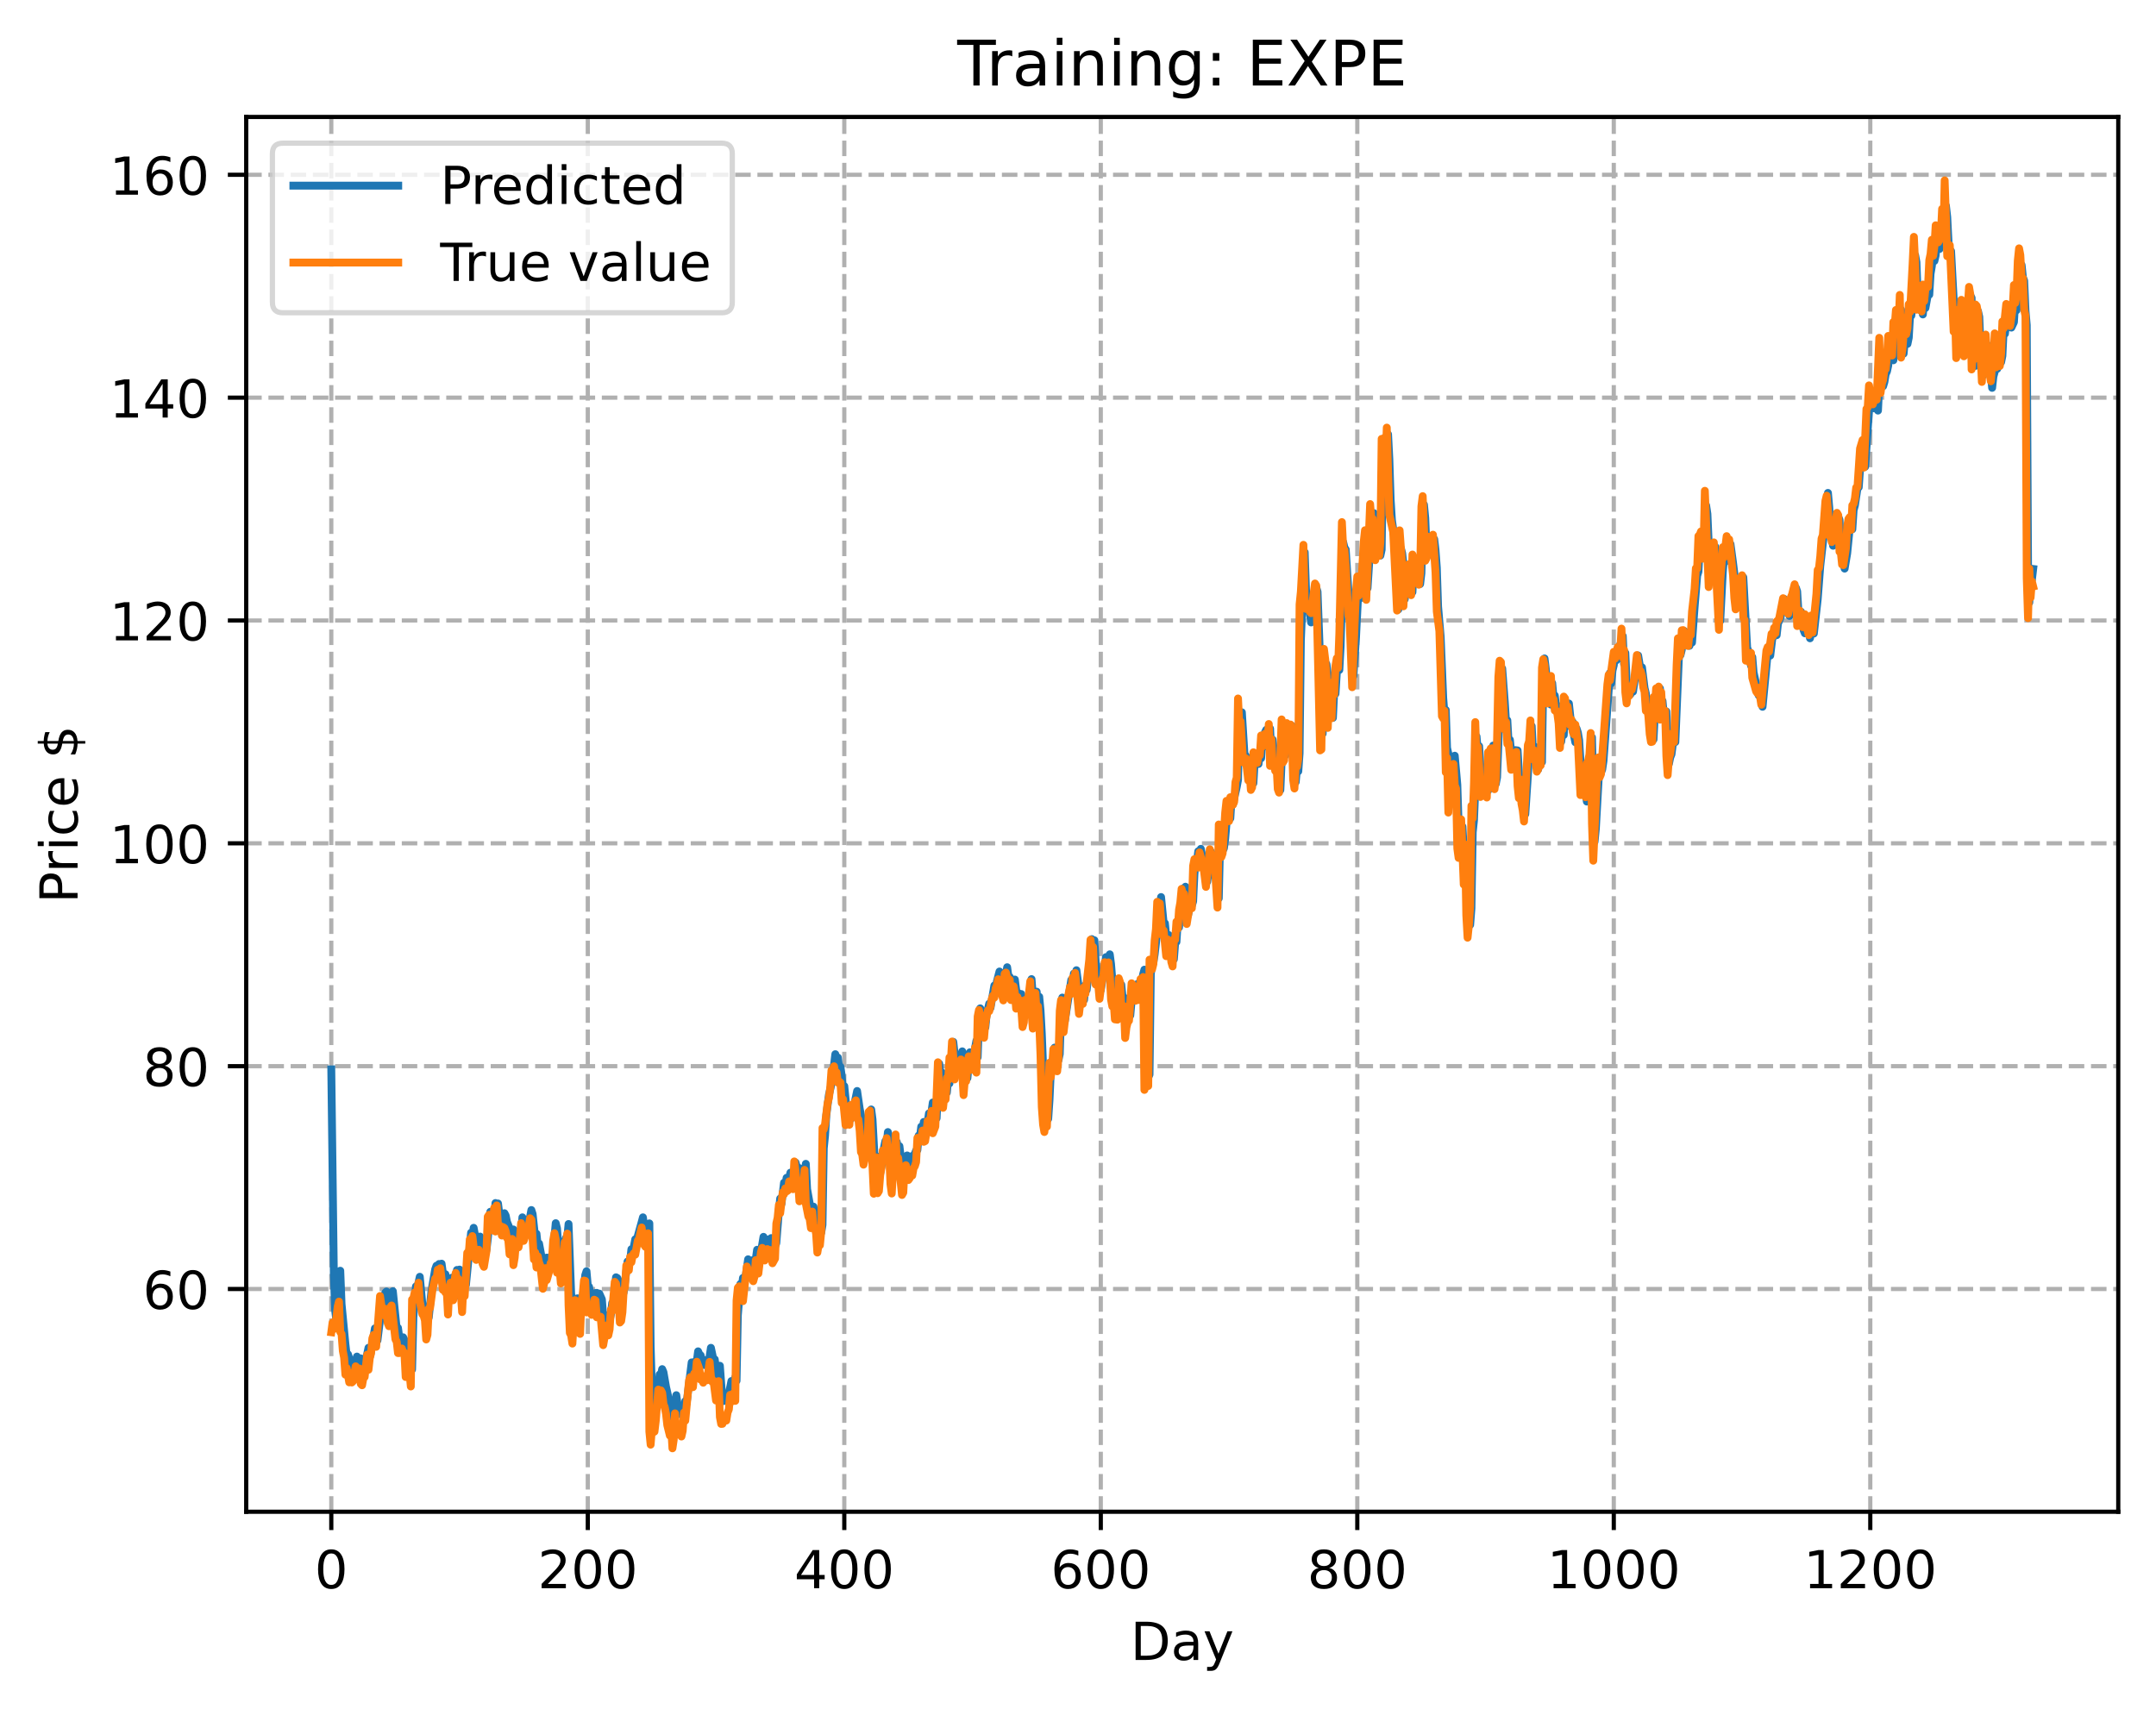 <?xml version="1.0" encoding="utf-8" standalone="no"?>
<!DOCTYPE svg PUBLIC "-//W3C//DTD SVG 1.1//EN"
  "http://www.w3.org/Graphics/SVG/1.1/DTD/svg11.dtd">
<!-- Created with matplotlib (https://matplotlib.org/) -->
<svg height="325.986pt" version="1.1" viewBox="0 0 411.286 325.986" width="411.286pt" xmlns="http://www.w3.org/2000/svg" xmlns:xlink="http://www.w3.org/1999/xlink">
 <defs>
  <style type="text/css">
*{stroke-linecap:butt;stroke-linejoin:round;}
  </style>
 </defs>
 <g id="figure_1">
  <g id="patch_1">
   <path d="M 0 325.986 
L 411.286 325.986 
L 411.286 0 
L 0 0 
z
" style="fill:#ffffff;"/>
  </g>
  <g id="axes_1">
   <g id="patch_2">
    <path d="M 46.966 288.43 
L 404.086 288.43 
L 404.086 22.318 
L 46.966 22.318 
z
" style="fill:#ffffff;"/>
   </g>
   <g id="matplotlib.axis_1">
    <g id="xtick_1">
     <g id="line2d_1">
      <path clip-path="url(#pc9965138c8)" d="M 63.198 288.43 
L 63.198 22.318 
" style="fill:none;stroke:#b0b0b0;stroke-dasharray:2.96,1.28;stroke-dashoffset:0;stroke-width:0.8;"/>
     </g>
     <g id="line2d_2">
      <defs>
       <path d="M 0 0 
L 0 3.5 
" id="m2873d535d5" style="stroke:#000000;stroke-width:0.8;"/>
      </defs>
      <g>
       <use style="stroke:#000000;stroke-width:0.8;" x="63.198" xlink:href="#m2873d535d5" y="288.43"/>
      </g>
     </g>
     <g id="text_1">
      <!-- 0 -->
      <defs>
       <path d="M 31.781 66.406 
Q 24.172 66.406 20.328 58.906 
Q 16.5 51.422 16.5 36.375 
Q 16.5 21.391 20.328 13.891 
Q 24.172 6.391 31.781 6.391 
Q 39.453 6.391 43.281 13.891 
Q 47.125 21.391 47.125 36.375 
Q 47.125 51.422 43.281 58.906 
Q 39.453 66.406 31.781 66.406 
z
M 31.781 74.219 
Q 44.047 74.219 50.516 64.516 
Q 56.984 54.828 56.984 36.375 
Q 56.984 17.969 50.516 8.266 
Q 44.047 -1.422 31.781 -1.422 
Q 19.531 -1.422 13.062 8.266 
Q 6.594 17.969 6.594 36.375 
Q 6.594 54.828 13.062 64.516 
Q 19.531 74.219 31.781 74.219 
z
" id="DejaVuSans-48"/>
      </defs>
      <g transform="translate(60.017 303.029)scale(0.1 -0.1)">
       <use xlink:href="#DejaVuSans-48"/>
      </g>
     </g>
    </g>
    <g id="xtick_2">
     <g id="line2d_3">
      <path clip-path="url(#pc9965138c8)" d="M 112.129 288.43 
L 112.129 22.318 
" style="fill:none;stroke:#b0b0b0;stroke-dasharray:2.96,1.28;stroke-dashoffset:0;stroke-width:0.8;"/>
     </g>
     <g id="line2d_4">
      <g>
       <use style="stroke:#000000;stroke-width:0.8;" x="112.129" xlink:href="#m2873d535d5" y="288.43"/>
      </g>
     </g>
     <g id="text_2">
      <!-- 200 -->
      <defs>
       <path d="M 19.188 8.297 
L 53.609 8.297 
L 53.609 0 
L 7.328 0 
L 7.328 8.297 
Q 12.938 14.109 22.625 23.891 
Q 32.328 33.688 34.812 36.531 
Q 39.547 41.844 41.422 45.531 
Q 43.312 49.219 43.312 52.781 
Q 43.312 58.594 39.234 62.25 
Q 35.156 65.922 28.609 65.922 
Q 23.969 65.922 18.812 64.312 
Q 13.672 62.703 7.812 59.422 
L 7.812 69.391 
Q 13.766 71.781 18.938 73 
Q 24.125 74.219 28.422 74.219 
Q 39.75 74.219 46.484 68.547 
Q 53.219 62.891 53.219 53.422 
Q 53.219 48.922 51.531 44.891 
Q 49.859 40.875 45.406 35.406 
Q 44.188 33.984 37.641 27.219 
Q 31.109 20.453 19.188 8.297 
z
" id="DejaVuSans-50"/>
      </defs>
      <g transform="translate(102.585 303.029)scale(0.1 -0.1)">
       <use xlink:href="#DejaVuSans-50"/>
       <use x="63.623" xlink:href="#DejaVuSans-48"/>
       <use x="127.246" xlink:href="#DejaVuSans-48"/>
      </g>
     </g>
    </g>
    <g id="xtick_3">
     <g id="line2d_5">
      <path clip-path="url(#pc9965138c8)" d="M 161.06 288.43 
L 161.06 22.318 
" style="fill:none;stroke:#b0b0b0;stroke-dasharray:2.96,1.28;stroke-dashoffset:0;stroke-width:0.8;"/>
     </g>
     <g id="line2d_6">
      <g>
       <use style="stroke:#000000;stroke-width:0.8;" x="161.06" xlink:href="#m2873d535d5" y="288.43"/>
      </g>
     </g>
     <g id="text_3">
      <!-- 400 -->
      <defs>
       <path d="M 37.797 64.312 
L 12.891 25.391 
L 37.797 25.391 
z
M 35.203 72.906 
L 47.609 72.906 
L 47.609 25.391 
L 58.016 25.391 
L 58.016 17.188 
L 47.609 17.188 
L 47.609 0 
L 37.797 0 
L 37.797 17.188 
L 4.891 17.188 
L 4.891 26.703 
z
" id="DejaVuSans-52"/>
      </defs>
      <g transform="translate(151.516 303.029)scale(0.1 -0.1)">
       <use xlink:href="#DejaVuSans-52"/>
       <use x="63.623" xlink:href="#DejaVuSans-48"/>
       <use x="127.246" xlink:href="#DejaVuSans-48"/>
      </g>
     </g>
    </g>
    <g id="xtick_4">
     <g id="line2d_7">
      <path clip-path="url(#pc9965138c8)" d="M 209.99 288.43 
L 209.99 22.318 
" style="fill:none;stroke:#b0b0b0;stroke-dasharray:2.96,1.28;stroke-dashoffset:0;stroke-width:0.8;"/>
     </g>
     <g id="line2d_8">
      <g>
       <use style="stroke:#000000;stroke-width:0.8;" x="209.99" xlink:href="#m2873d535d5" y="288.43"/>
      </g>
     </g>
     <g id="text_4">
      <!-- 600 -->
      <defs>
       <path d="M 33.016 40.375 
Q 26.375 40.375 22.484 35.828 
Q 18.609 31.297 18.609 23.391 
Q 18.609 15.531 22.484 10.953 
Q 26.375 6.391 33.016 6.391 
Q 39.656 6.391 43.531 10.953 
Q 47.406 15.531 47.406 23.391 
Q 47.406 31.297 43.531 35.828 
Q 39.656 40.375 33.016 40.375 
z
M 52.594 71.297 
L 52.594 62.312 
Q 48.875 64.062 45.094 64.984 
Q 41.312 65.922 37.594 65.922 
Q 27.828 65.922 22.672 59.328 
Q 17.531 52.734 16.797 39.406 
Q 19.672 43.656 24.016 45.922 
Q 28.375 48.188 33.594 48.188 
Q 44.578 48.188 50.953 41.516 
Q 57.328 34.859 57.328 23.391 
Q 57.328 12.156 50.688 5.359 
Q 44.047 -1.422 33.016 -1.422 
Q 20.359 -1.422 13.672 8.266 
Q 6.984 17.969 6.984 36.375 
Q 6.984 53.656 15.188 63.938 
Q 23.391 74.219 37.203 74.219 
Q 40.922 74.219 44.703 73.484 
Q 48.484 72.75 52.594 71.297 
z
" id="DejaVuSans-54"/>
      </defs>
      <g transform="translate(200.446 303.029)scale(0.1 -0.1)">
       <use xlink:href="#DejaVuSans-54"/>
       <use x="63.623" xlink:href="#DejaVuSans-48"/>
       <use x="127.246" xlink:href="#DejaVuSans-48"/>
      </g>
     </g>
    </g>
    <g id="xtick_5">
     <g id="line2d_9">
      <path clip-path="url(#pc9965138c8)" d="M 258.921 288.43 
L 258.921 22.318 
" style="fill:none;stroke:#b0b0b0;stroke-dasharray:2.96,1.28;stroke-dashoffset:0;stroke-width:0.8;"/>
     </g>
     <g id="line2d_10">
      <g>
       <use style="stroke:#000000;stroke-width:0.8;" x="258.921" xlink:href="#m2873d535d5" y="288.43"/>
      </g>
     </g>
     <g id="text_5">
      <!-- 800 -->
      <defs>
       <path d="M 31.781 34.625 
Q 24.75 34.625 20.719 30.859 
Q 16.703 27.094 16.703 20.516 
Q 16.703 13.922 20.719 10.156 
Q 24.75 6.391 31.781 6.391 
Q 38.812 6.391 42.859 10.172 
Q 46.922 13.969 46.922 20.516 
Q 46.922 27.094 42.891 30.859 
Q 38.875 34.625 31.781 34.625 
z
M 21.922 38.812 
Q 15.578 40.375 12.031 44.719 
Q 8.5 49.078 8.5 55.328 
Q 8.5 64.062 14.719 69.141 
Q 20.953 74.219 31.781 74.219 
Q 42.672 74.219 48.875 69.141 
Q 55.078 64.062 55.078 55.328 
Q 55.078 49.078 51.531 44.719 
Q 48 40.375 41.703 38.812 
Q 48.828 37.156 52.797 32.312 
Q 56.781 27.484 56.781 20.516 
Q 56.781 9.906 50.312 4.234 
Q 43.844 -1.422 31.781 -1.422 
Q 19.734 -1.422 13.25 4.234 
Q 6.781 9.906 6.781 20.516 
Q 6.781 27.484 10.781 32.312 
Q 14.797 37.156 21.922 38.812 
z
M 18.312 54.391 
Q 18.312 48.734 21.844 45.562 
Q 25.391 42.391 31.781 42.391 
Q 38.141 42.391 41.719 45.562 
Q 45.312 48.734 45.312 54.391 
Q 45.312 60.062 41.719 63.234 
Q 38.141 66.406 31.781 66.406 
Q 25.391 66.406 21.844 63.234 
Q 18.312 60.062 18.312 54.391 
z
" id="DejaVuSans-56"/>
      </defs>
      <g transform="translate(249.377 303.029)scale(0.1 -0.1)">
       <use xlink:href="#DejaVuSans-56"/>
       <use x="63.623" xlink:href="#DejaVuSans-48"/>
       <use x="127.246" xlink:href="#DejaVuSans-48"/>
      </g>
     </g>
    </g>
    <g id="xtick_6">
     <g id="line2d_11">
      <path clip-path="url(#pc9965138c8)" d="M 307.851 288.43 
L 307.851 22.318 
" style="fill:none;stroke:#b0b0b0;stroke-dasharray:2.96,1.28;stroke-dashoffset:0;stroke-width:0.8;"/>
     </g>
     <g id="line2d_12">
      <g>
       <use style="stroke:#000000;stroke-width:0.8;" x="307.851" xlink:href="#m2873d535d5" y="288.43"/>
      </g>
     </g>
     <g id="text_6">
      <!-- 1000 -->
      <defs>
       <path d="M 12.406 8.297 
L 28.516 8.297 
L 28.516 63.922 
L 10.984 60.406 
L 10.984 69.391 
L 28.422 72.906 
L 38.281 72.906 
L 38.281 8.297 
L 54.391 8.297 
L 54.391 0 
L 12.406 0 
z
" id="DejaVuSans-49"/>
      </defs>
      <g transform="translate(295.126 303.029)scale(0.1 -0.1)">
       <use xlink:href="#DejaVuSans-49"/>
       <use x="63.623" xlink:href="#DejaVuSans-48"/>
       <use x="127.246" xlink:href="#DejaVuSans-48"/>
       <use x="190.869" xlink:href="#DejaVuSans-48"/>
      </g>
     </g>
    </g>
    <g id="xtick_7">
     <g id="line2d_13">
      <path clip-path="url(#pc9965138c8)" d="M 356.782 288.43 
L 356.782 22.318 
" style="fill:none;stroke:#b0b0b0;stroke-dasharray:2.96,1.28;stroke-dashoffset:0;stroke-width:0.8;"/>
     </g>
     <g id="line2d_14">
      <g>
       <use style="stroke:#000000;stroke-width:0.8;" x="356.782" xlink:href="#m2873d535d5" y="288.43"/>
      </g>
     </g>
     <g id="text_7">
      <!-- 1200 -->
      <g transform="translate(344.057 303.029)scale(0.1 -0.1)">
       <use xlink:href="#DejaVuSans-49"/>
       <use x="63.623" xlink:href="#DejaVuSans-50"/>
       <use x="127.246" xlink:href="#DejaVuSans-48"/>
       <use x="190.869" xlink:href="#DejaVuSans-48"/>
      </g>
     </g>
    </g>
    <g id="text_8">
     <!-- Day -->
     <defs>
      <path d="M 19.672 64.797 
L 19.672 8.109 
L 31.594 8.109 
Q 46.688 8.109 53.688 14.938 
Q 60.688 21.781 60.688 36.531 
Q 60.688 51.172 53.688 57.984 
Q 46.688 64.797 31.594 64.797 
z
M 9.812 72.906 
L 30.078 72.906 
Q 51.266 72.906 61.172 64.094 
Q 71.094 55.281 71.094 36.531 
Q 71.094 17.672 61.125 8.828 
Q 51.172 0 30.078 0 
L 9.812 0 
z
" id="DejaVuSans-68"/>
      <path d="M 34.281 27.484 
Q 23.391 27.484 19.188 25 
Q 14.984 22.516 14.984 16.5 
Q 14.984 11.719 18.141 8.906 
Q 21.297 6.109 26.703 6.109 
Q 34.188 6.109 38.703 11.406 
Q 43.219 16.703 43.219 25.484 
L 43.219 27.484 
z
M 52.203 31.203 
L 52.203 0 
L 43.219 0 
L 43.219 8.297 
Q 40.141 3.328 35.547 0.953 
Q 30.953 -1.422 24.312 -1.422 
Q 15.922 -1.422 10.953 3.297 
Q 6 8.016 6 15.922 
Q 6 25.141 12.172 29.828 
Q 18.359 34.516 30.609 34.516 
L 43.219 34.516 
L 43.219 35.406 
Q 43.219 41.609 39.141 45 
Q 35.062 48.391 27.688 48.391 
Q 23 48.391 18.547 47.266 
Q 14.109 46.141 10.016 43.891 
L 10.016 52.203 
Q 14.938 54.109 19.578 55.047 
Q 24.219 56 28.609 56 
Q 40.484 56 46.344 49.844 
Q 52.203 43.703 52.203 31.203 
z
" id="DejaVuSans-97"/>
      <path d="M 32.172 -5.078 
Q 28.375 -14.844 24.75 -17.812 
Q 21.141 -20.797 15.094 -20.797 
L 7.906 -20.797 
L 7.906 -13.281 
L 13.188 -13.281 
Q 16.891 -13.281 18.938 -11.516 
Q 21 -9.766 23.484 -3.219 
L 25.094 0.875 
L 2.984 54.688 
L 12.5 54.688 
L 29.594 11.922 
L 46.688 54.688 
L 56.203 54.688 
z
" id="DejaVuSans-121"/>
     </defs>
     <g transform="translate(215.652 316.707)scale(0.1 -0.1)">
      <use xlink:href="#DejaVuSans-68"/>
      <use x="77.002" xlink:href="#DejaVuSans-97"/>
      <use x="138.281" xlink:href="#DejaVuSans-121"/>
     </g>
    </g>
   </g>
   <g id="matplotlib.axis_2">
    <g id="ytick_1">
     <g id="line2d_15">
      <path clip-path="url(#pc9965138c8)" d="M 46.966 245.935 
L 404.086 245.935 
" style="fill:none;stroke:#b0b0b0;stroke-dasharray:2.96,1.28;stroke-dashoffset:0;stroke-width:0.8;"/>
     </g>
     <g id="line2d_16">
      <defs>
       <path d="M 0 0 
L -3.5 0 
" id="meeb2bd7732" style="stroke:#000000;stroke-width:0.8;"/>
      </defs>
      <g>
       <use style="stroke:#000000;stroke-width:0.8;" x="46.966" xlink:href="#meeb2bd7732" y="245.935"/>
      </g>
     </g>
     <g id="text_9">
      <!-- 60 -->
      <g transform="translate(27.241 249.734)scale(0.1 -0.1)">
       <use xlink:href="#DejaVuSans-54"/>
       <use x="63.623" xlink:href="#DejaVuSans-48"/>
      </g>
     </g>
    </g>
    <g id="ytick_2">
     <g id="line2d_17">
      <path clip-path="url(#pc9965138c8)" d="M 46.966 203.418 
L 404.086 203.418 
" style="fill:none;stroke:#b0b0b0;stroke-dasharray:2.96,1.28;stroke-dashoffset:0;stroke-width:0.8;"/>
     </g>
     <g id="line2d_18">
      <g>
       <use style="stroke:#000000;stroke-width:0.8;" x="46.966" xlink:href="#meeb2bd7732" y="203.418"/>
      </g>
     </g>
     <g id="text_10">
      <!-- 80 -->
      <g transform="translate(27.241 207.217)scale(0.1 -0.1)">
       <use xlink:href="#DejaVuSans-56"/>
       <use x="63.623" xlink:href="#DejaVuSans-48"/>
      </g>
     </g>
    </g>
    <g id="ytick_3">
     <g id="line2d_19">
      <path clip-path="url(#pc9965138c8)" d="M 46.966 160.901 
L 404.086 160.901 
" style="fill:none;stroke:#b0b0b0;stroke-dasharray:2.96,1.28;stroke-dashoffset:0;stroke-width:0.8;"/>
     </g>
     <g id="line2d_20">
      <g>
       <use style="stroke:#000000;stroke-width:0.8;" x="46.966" xlink:href="#meeb2bd7732" y="160.901"/>
      </g>
     </g>
     <g id="text_11">
      <!-- 100 -->
      <g transform="translate(20.878 164.701)scale(0.1 -0.1)">
       <use xlink:href="#DejaVuSans-49"/>
       <use x="63.623" xlink:href="#DejaVuSans-48"/>
       <use x="127.246" xlink:href="#DejaVuSans-48"/>
      </g>
     </g>
    </g>
    <g id="ytick_4">
     <g id="line2d_21">
      <path clip-path="url(#pc9965138c8)" d="M 46.966 118.385 
L 404.086 118.385 
" style="fill:none;stroke:#b0b0b0;stroke-dasharray:2.96,1.28;stroke-dashoffset:0;stroke-width:0.8;"/>
     </g>
     <g id="line2d_22">
      <g>
       <use style="stroke:#000000;stroke-width:0.8;" x="46.966" xlink:href="#meeb2bd7732" y="118.385"/>
      </g>
     </g>
     <g id="text_12">
      <!-- 120 -->
      <g transform="translate(20.878 122.184)scale(0.1 -0.1)">
       <use xlink:href="#DejaVuSans-49"/>
       <use x="63.623" xlink:href="#DejaVuSans-50"/>
       <use x="127.246" xlink:href="#DejaVuSans-48"/>
      </g>
     </g>
    </g>
    <g id="ytick_5">
     <g id="line2d_23">
      <path clip-path="url(#pc9965138c8)" d="M 46.966 75.868 
L 404.086 75.868 
" style="fill:none;stroke:#b0b0b0;stroke-dasharray:2.96,1.28;stroke-dashoffset:0;stroke-width:0.8;"/>
     </g>
     <g id="line2d_24">
      <g>
       <use style="stroke:#000000;stroke-width:0.8;" x="46.966" xlink:href="#meeb2bd7732" y="75.868"/>
      </g>
     </g>
     <g id="text_13">
      <!-- 140 -->
      <g transform="translate(20.878 79.667)scale(0.1 -0.1)">
       <use xlink:href="#DejaVuSans-49"/>
       <use x="63.623" xlink:href="#DejaVuSans-52"/>
       <use x="127.246" xlink:href="#DejaVuSans-48"/>
      </g>
     </g>
    </g>
    <g id="ytick_6">
     <g id="line2d_25">
      <path clip-path="url(#pc9965138c8)" d="M 46.966 33.351 
L 404.086 33.351 
" style="fill:none;stroke:#b0b0b0;stroke-dasharray:2.96,1.28;stroke-dashoffset:0;stroke-width:0.8;"/>
     </g>
     <g id="line2d_26">
      <g>
       <use style="stroke:#000000;stroke-width:0.8;" x="46.966" xlink:href="#meeb2bd7732" y="33.351"/>
      </g>
     </g>
     <g id="text_14">
      <!-- 160 -->
      <g transform="translate(20.878 37.15)scale(0.1 -0.1)">
       <use xlink:href="#DejaVuSans-49"/>
       <use x="63.623" xlink:href="#DejaVuSans-54"/>
       <use x="127.246" xlink:href="#DejaVuSans-48"/>
      </g>
     </g>
    </g>
    <g id="text_15">
     <!-- Price $ -->
     <defs>
      <path d="M 19.672 64.797 
L 19.672 37.406 
L 32.078 37.406 
Q 38.969 37.406 42.719 40.969 
Q 46.484 44.531 46.484 51.125 
Q 46.484 57.672 42.719 61.234 
Q 38.969 64.797 32.078 64.797 
z
M 9.812 72.906 
L 32.078 72.906 
Q 44.344 72.906 50.609 67.359 
Q 56.891 61.812 56.891 51.125 
Q 56.891 40.328 50.609 34.812 
Q 44.344 29.297 32.078 29.297 
L 19.672 29.297 
L 19.672 0 
L 9.812 0 
z
" id="DejaVuSans-80"/>
      <path d="M 41.109 46.297 
Q 39.594 47.172 37.812 47.578 
Q 36.031 48 33.891 48 
Q 26.266 48 22.188 43.047 
Q 18.109 38.094 18.109 28.812 
L 18.109 0 
L 9.078 0 
L 9.078 54.688 
L 18.109 54.688 
L 18.109 46.188 
Q 20.953 51.172 25.484 53.578 
Q 30.031 56 36.531 56 
Q 37.453 56 38.578 55.875 
Q 39.703 55.766 41.062 55.516 
z
" id="DejaVuSans-114"/>
      <path d="M 9.422 54.688 
L 18.406 54.688 
L 18.406 0 
L 9.422 0 
z
M 9.422 75.984 
L 18.406 75.984 
L 18.406 64.594 
L 9.422 64.594 
z
" id="DejaVuSans-105"/>
      <path d="M 48.781 52.594 
L 48.781 44.188 
Q 44.969 46.297 41.141 47.344 
Q 37.312 48.391 33.406 48.391 
Q 24.656 48.391 19.812 42.844 
Q 14.984 37.312 14.984 27.297 
Q 14.984 17.281 19.812 11.734 
Q 24.656 6.203 33.406 6.203 
Q 37.312 6.203 41.141 7.25 
Q 44.969 8.297 48.781 10.406 
L 48.781 2.094 
Q 45.016 0.344 40.984 -0.531 
Q 36.969 -1.422 32.422 -1.422 
Q 20.062 -1.422 12.781 6.344 
Q 5.516 14.109 5.516 27.297 
Q 5.516 40.672 12.859 48.328 
Q 20.219 56 33.016 56 
Q 37.156 56 41.109 55.141 
Q 45.062 54.297 48.781 52.594 
z
" id="DejaVuSans-99"/>
      <path d="M 56.203 29.594 
L 56.203 25.203 
L 14.891 25.203 
Q 15.484 15.922 20.484 11.062 
Q 25.484 6.203 34.422 6.203 
Q 39.594 6.203 44.453 7.469 
Q 49.312 8.734 54.109 11.281 
L 54.109 2.781 
Q 49.266 0.734 44.188 -0.344 
Q 39.109 -1.422 33.891 -1.422 
Q 20.797 -1.422 13.156 6.188 
Q 5.516 13.812 5.516 26.812 
Q 5.516 40.234 12.766 48.109 
Q 20.016 56 32.328 56 
Q 43.359 56 49.781 48.891 
Q 56.203 41.797 56.203 29.594 
z
M 47.219 32.234 
Q 47.125 39.594 43.094 43.984 
Q 39.062 48.391 32.422 48.391 
Q 24.906 48.391 20.391 44.141 
Q 15.875 39.891 15.188 32.172 
z
" id="DejaVuSans-101"/>
      <path id="DejaVuSans-32"/>
      <path d="M 33.797 -14.703 
L 28.906 -14.703 
L 28.859 0 
Q 23.734 0.094 18.609 1.188 
Q 13.484 2.297 8.297 4.5 
L 8.297 13.281 
Q 13.281 10.156 18.375 8.562 
Q 23.484 6.984 28.906 6.938 
L 28.906 29.203 
Q 18.109 30.953 13.203 35.156 
Q 8.297 39.359 8.297 46.688 
Q 8.297 54.641 13.625 59.219 
Q 18.953 63.812 28.906 64.5 
L 28.906 75.984 
L 33.797 75.984 
L 33.797 64.656 
Q 38.328 64.453 42.578 63.688 
Q 46.828 62.938 50.875 61.625 
L 50.875 53.078 
Q 46.828 55.125 42.547 56.25 
Q 38.281 57.375 33.797 57.562 
L 33.797 36.719 
Q 44.875 35.016 50.094 30.609 
Q 55.328 26.219 55.328 18.609 
Q 55.328 10.359 49.781 5.594 
Q 44.234 0.828 33.797 0.094 
z
M 28.906 37.594 
L 28.906 57.625 
Q 23.25 56.984 20.266 54.391 
Q 17.281 51.812 17.281 47.516 
Q 17.281 43.312 20.031 40.969 
Q 22.797 38.625 28.906 37.594 
z
M 33.797 28.219 
L 33.797 7.078 
Q 39.984 7.906 43.141 10.594 
Q 46.297 13.281 46.297 17.672 
Q 46.297 21.969 43.281 24.5 
Q 40.281 27.047 33.797 28.219 
z
" id="DejaVuSans-36"/>
     </defs>
     <g transform="translate(14.798 172.342)rotate(-90)scale(0.1 -0.1)">
      <use xlink:href="#DejaVuSans-80"/>
      <use x="58.553" xlink:href="#DejaVuSans-114"/>
      <use x="99.666" xlink:href="#DejaVuSans-105"/>
      <use x="127.449" xlink:href="#DejaVuSans-99"/>
      <use x="182.43" xlink:href="#DejaVuSans-101"/>
      <use x="243.953" xlink:href="#DejaVuSans-32"/>
      <use x="275.74" xlink:href="#DejaVuSans-36"/>
     </g>
    </g>
   </g>
   <g id="line2d_27">
    <path clip-path="url(#pc9965138c8)" d="M 63.198 204.036 
L 63.688 243.228 
L 63.932 249.949 
L 64.177 252.05 
L 64.422 250.887 
L 64.911 242.449 
L 65.156 248.799 
L 65.89 256.418 
L 66.134 258.54 
L 66.379 258.39 
L 66.623 259.162 
L 66.868 260.443 
L 67.113 260.674 
L 67.357 261.391 
L 68.091 258.825 
L 68.336 260.666 
L 68.825 259.173 
L 69.315 261.235 
L 69.559 260.639 
L 70.293 257.152 
L 70.538 258.898 
L 70.783 257.857 
L 71.517 253.448 
L 71.761 254.964 
L 72.006 255.743 
L 72.495 251.787 
L 72.74 247.43 
L 72.984 248.423 
L 73.229 248.211 
L 73.474 246.675 
L 73.718 246.411 
L 74.208 251.489 
L 74.452 252.365 
L 74.942 246.357 
L 75.676 253.504 
L 75.92 253.343 
L 76.165 255.176 
L 76.41 255.381 
L 76.654 256.38 
L 76.899 255.146 
L 77.388 256.13 
L 77.633 258.576 
L 77.878 259.727 
L 78.122 258.797 
L 78.367 258.328 
L 78.611 261.288 
L 78.856 251.322 
L 79.345 245.442 
L 79.59 245.811 
L 80.079 243.599 
L 80.569 248.822 
L 81.058 250.839 
L 81.303 251.046 
L 81.547 251.837 
L 81.792 251.384 
L 82.281 246.535 
L 83.015 242.183 
L 83.26 241.496 
L 83.505 242.25 
L 83.749 241.165 
L 83.994 242.116 
L 84.239 241.097 
L 84.728 244.653 
L 84.972 243.115 
L 85.217 245.296 
L 85.462 244.18 
L 85.706 246.419 
L 86.196 243.779 
L 86.44 246.219 
L 86.685 247.48 
L 87.174 242.295 
L 87.419 242.36 
L 87.664 242.227 
L 87.908 243.746 
L 88.153 243.282 
L 88.398 245.391 
L 88.642 243.6 
L 88.887 245.128 
L 89.866 235.189 
L 90.11 235.761 
L 90.355 234.261 
L 90.844 236.941 
L 91.089 238.328 
L 91.578 235.933 
L 91.823 237.085 
L 92.067 236.705 
L 92.557 239.11 
L 92.801 238.448 
L 93.046 236.405 
L 93.535 231.201 
L 93.78 231.401 
L 94.025 231.334 
L 94.269 232.644 
L 94.514 229.533 
L 94.759 232.167 
L 95.003 229.618 
L 95.493 233.496 
L 95.737 232.242 
L 95.982 233.584 
L 96.227 231.475 
L 96.471 231.927 
L 96.716 233.144 
L 97.205 234.331 
L 97.45 236.388 
L 97.939 234.577 
L 98.184 237.21 
L 98.428 236.958 
L 98.673 235.007 
L 98.918 236.338 
L 99.162 236.985 
L 99.407 235.376 
L 99.652 232.261 
L 100.141 234.346 
L 100.386 232.77 
L 100.63 232.852 
L 100.875 233.502 
L 101.364 230.867 
L 101.609 231.646 
L 102.098 236.195 
L 102.343 235.386 
L 102.587 237.768 
L 102.832 237.256 
L 103.566 241.171 
L 103.811 242.472 
L 104.055 242.016 
L 104.3 239.947 
L 104.545 241.206 
L 104.789 240.88 
L 105.034 240.833 
L 105.279 239.493 
L 105.523 238.789 
L 106.013 233.375 
L 106.257 234.373 
L 106.502 237.56 
L 106.747 236.763 
L 107.236 241.43 
L 107.725 238.599 
L 107.97 236.167 
L 108.215 236.209 
L 108.459 233.53 
L 108.948 246.678 
L 109.438 252.734 
L 109.682 250.963 
L 109.927 247.78 
L 110.172 247.713 
L 110.416 249.052 
L 110.661 248.487 
L 110.906 250.696 
L 111.15 247.548 
L 111.395 245.955 
L 111.64 243.287 
L 111.884 242.546 
L 112.129 245.311 
L 112.374 245.507 
L 112.618 247.151 
L 112.863 246.823 
L 113.108 248.468 
L 113.352 247.956 
L 113.597 246.693 
L 113.842 246.67 
L 114.086 247.536 
L 114.331 246.812 
L 114.82 247.917 
L 115.065 251.247 
L 115.309 252.604 
L 115.799 252.008 
L 116.043 250.896 
L 116.288 252.062 
L 116.533 250.783 
L 116.777 248.616 
L 117.022 248.901 
L 117.511 243.698 
L 117.756 243.837 
L 118.245 245.626 
L 118.49 248.049 
L 118.979 246.544 
L 119.713 240.69 
L 119.958 240.828 
L 120.203 240.563 
L 120.447 238.347 
L 120.692 238.997 
L 121.181 236.444 
L 121.426 237.396 
L 121.67 235.826 
L 122.404 233.181 
L 122.649 232.259 
L 122.894 234.125 
L 123.383 235.796 
L 123.872 233.416 
L 124.117 256.796 
L 124.362 265.251 
L 124.606 267.746 
L 124.851 268.835 
L 125.096 269.01 
L 125.34 267.679 
L 125.83 262.243 
L 126.074 262.444 
L 126.319 261.219 
L 126.563 261.804 
L 127.053 264.607 
L 127.542 266.766 
L 128.031 270.277 
L 128.276 268.717 
L 128.521 270.12 
L 128.765 270.099 
L 129.01 266.191 
L 129.499 269.607 
L 129.744 269.816 
L 129.989 269.548 
L 130.233 270.011 
L 130.478 269.421 
L 130.723 267.332 
L 130.967 267.83 
L 131.946 259.934 
L 132.191 260.996 
L 132.435 261.18 
L 132.68 259.7 
L 132.924 259.717 
L 133.169 257.828 
L 133.414 258.4 
L 133.658 258.583 
L 133.903 259.794 
L 134.148 259.399 
L 134.392 260.444 
L 134.637 259.862 
L 134.882 259.636 
L 135.126 260.453 
L 135.616 257.156 
L 136.105 259.447 
L 136.35 259.357 
L 136.839 263.284 
L 137.328 260.58 
L 137.818 267.288 
L 138.062 267.309 
L 138.551 266.366 
L 138.796 267.096 
L 139.53 263.492 
L 139.775 263.617 
L 140.019 264.445 
L 140.264 262.771 
L 140.509 263.445 
L 140.753 250.958 
L 141.243 244.966 
L 141.487 245.608 
L 141.732 243.816 
L 141.977 244.811 
L 142.221 243.718 
L 142.711 240.264 
L 142.955 240.794 
L 143.2 241.698 
L 143.445 240.462 
L 143.689 240.973 
L 143.934 241.971 
L 144.423 238.448 
L 144.912 240.335 
L 145.646 235.982 
L 146.136 238.498 
L 146.625 236.469 
L 146.87 236.871 
L 147.114 236.223 
L 147.604 238.408 
L 148.093 237.188 
L 148.582 231.059 
L 148.827 228.679 
L 149.072 229.711 
L 149.561 225.65 
L 149.806 226.314 
L 150.05 224.722 
L 150.295 225.752 
L 150.784 223.736 
L 151.029 224.866 
L 151.273 225.309 
L 151.518 226.16 
L 151.763 221.802 
L 152.252 223.59 
L 152.497 222.872 
L 152.741 225.96 
L 152.986 224.198 
L 153.231 223.446 
L 153.475 225.335 
L 153.72 222.05 
L 153.965 226.866 
L 154.943 232.284 
L 155.188 230.222 
L 155.433 232.176 
L 155.677 231.537 
L 156.166 234.869 
L 156.411 234.483 
L 156.656 235.174 
L 156.9 233.698 
L 157.145 219.061 
L 157.39 216.638 
L 157.634 212.767 
L 158.124 208.91 
L 158.613 206.823 
L 158.858 204.408 
L 159.102 203.155 
L 159.347 201.133 
L 159.592 203.067 
L 159.836 201.768 
L 160.081 203.737 
L 160.326 203.519 
L 160.57 205.274 
L 160.815 208.306 
L 161.06 207.228 
L 161.549 212.092 
L 161.794 211.487 
L 162.038 211.775 
L 162.283 213.515 
L 162.527 211.004 
L 162.772 211.677 
L 163.506 208.152 
L 163.995 211.52 
L 164.24 212.748 
L 164.729 218.026 
L 164.974 220.131 
L 165.219 219.157 
L 165.463 218.87 
L 165.708 217.444 
L 166.197 211.68 
L 166.442 213.565 
L 166.931 222.579 
L 167.176 222.733 
L 167.421 220.68 
L 167.665 223.592 
L 167.91 223.817 
L 168.399 221.198 
L 168.644 218.901 
L 168.888 217.737 
L 169.133 218.433 
L 169.378 215.989 
L 169.867 218.207 
L 170.356 224.025 
L 171.09 217.911 
L 171.335 219.641 
L 171.58 218.677 
L 172.314 224.722 
L 172.558 225.233 
L 172.803 222.123 
L 173.048 220.455 
L 173.537 223.921 
L 174.026 220.549 
L 174.271 221.397 
L 174.515 220.117 
L 174.76 219.518 
L 175.005 219.418 
L 175.249 216.652 
L 175.494 216.892 
L 175.739 214.955 
L 175.983 215.511 
L 176.228 214.051 
L 176.473 216.13 
L 176.962 214.195 
L 177.207 212.427 
L 177.451 213.215 
L 177.696 212.106 
L 177.941 210.351 
L 178.185 213.929 
L 178.675 213.346 
L 179.164 202.936 
L 179.409 205.231 
L 179.653 204.584 
L 180.142 208.218 
L 180.387 206.834 
L 180.632 208.451 
L 180.876 205.782 
L 181.121 206.713 
L 181.366 202.482 
L 181.61 201.78 
L 181.855 198.783 
L 182.344 203.233 
L 182.589 201.848 
L 182.834 203.893 
L 183.078 202.417 
L 183.323 201.738 
L 183.568 200.59 
L 183.812 201.985 
L 184.057 205.364 
L 184.302 204.15 
L 184.546 205.698 
L 185.036 200.765 
L 185.28 202.559 
L 185.525 203.195 
L 186.014 199.889 
L 186.259 198.572 
L 186.503 201.719 
L 186.748 194.868 
L 186.993 192.387 
L 187.971 196.017 
L 188.216 193.546 
L 188.705 191.496 
L 188.95 192.298 
L 189.684 188.037 
L 189.929 189.188 
L 190.173 187.252 
L 190.663 185.358 
L 191.641 189.561 
L 191.886 186.083 
L 192.13 184.541 
L 192.375 186.338 
L 192.62 186.382 
L 192.864 186.926 
L 193.109 188.829 
L 193.354 187.115 
L 193.598 186.893 
L 194.088 190.714 
L 194.332 189.507 
L 194.577 191.307 
L 194.822 189.655 
L 195.066 191.24 
L 195.311 193.787 
L 195.556 192.825 
L 195.8 190.77 
L 196.045 192.74 
L 196.29 190.165 
L 196.534 189.261 
L 196.779 186.806 
L 197.268 193.122 
L 197.758 189.206 
L 198.002 192.045 
L 198.247 190.178 
L 198.491 192.752 
L 198.736 197.182 
L 199.225 209.628 
L 199.47 213.784 
L 199.959 213.478 
L 200.204 209.889 
L 200.449 204.489 
L 200.693 204.042 
L 201.183 199.879 
L 201.427 201.85 
L 201.672 200.552 
L 201.917 202.28 
L 202.161 201.094 
L 202.406 193.5 
L 202.651 190.333 
L 203.14 194.738 
L 204.118 188.456 
L 204.363 186.956 
L 204.608 188.302 
L 204.852 185.749 
L 205.097 187.506 
L 205.342 185.11 
L 206.076 190.575 
L 206.32 189.4 
L 206.565 189.396 
L 206.81 190.76 
L 207.054 187.97 
L 207.299 188.866 
L 207.788 184.656 
L 208.033 182.58 
L 208.278 179.177 
L 208.522 180.593 
L 208.767 179.394 
L 209.012 183.417 
L 209.256 185.5 
L 209.501 185.885 
L 209.99 188.903 
L 210.479 185.767 
L 210.724 184.888 
L 210.969 182.616 
L 211.213 183.726 
L 211.703 182.079 
L 211.947 183.954 
L 212.437 190.058 
L 212.681 189.617 
L 212.926 192.562 
L 213.171 193.154 
L 213.415 192.123 
L 213.66 187.896 
L 213.905 187.891 
L 214.149 190.416 
L 214.394 190.982 
L 214.639 190.45 
L 214.883 194.457 
L 215.128 194.287 
L 215.617 193.738 
L 216.106 188.391 
L 216.351 188.155 
L 216.596 188.336 
L 216.84 188.899 
L 217.085 187.662 
L 217.33 189.497 
L 217.574 188.98 
L 218.064 185.892 
L 218.308 185.005 
L 218.553 200.381 
L 219.042 205.539 
L 219.287 205.017 
L 219.532 185.845 
L 219.776 183.963 
L 220.021 183.648 
L 220.266 182.087 
L 220.755 177.861 
L 221 173.653 
L 221.244 173.644 
L 221.489 171.151 
L 221.978 176.113 
L 222.223 176.149 
L 222.712 180.954 
L 222.957 178.397 
L 223.201 180.667 
L 223.446 179.575 
L 223.691 181.991 
L 223.935 183.02 
L 224.18 179.885 
L 224.425 179.718 
L 224.669 175.859 
L 224.914 176.947 
L 225.159 173.59 
L 225.648 169.545 
L 225.893 170.468 
L 226.137 169.18 
L 226.627 174.684 
L 227.116 172.046 
L 227.361 172.774 
L 227.605 171.967 
L 227.85 166.824 
L 228.094 164.038 
L 228.339 164.34 
L 228.584 162.414 
L 228.828 164.413 
L 229.073 161.951 
L 229.562 164.396 
L 229.807 164.769 
L 230.052 165.698 
L 230.296 168.213 
L 231.03 162.54 
L 231.275 163.42 
L 231.52 163.602 
L 231.764 163.389 
L 232.254 167.317 
L 232.498 171.403 
L 232.743 160.958 
L 232.988 160.362 
L 233.232 162.317 
L 233.477 161.859 
L 233.722 160.012 
L 234.211 154.221 
L 234.7 156.139 
L 234.945 152.251 
L 235.189 153.462 
L 235.923 150.144 
L 236.168 148.814 
L 236.413 136.511 
L 236.657 137.295 
L 236.902 135.903 
L 237.391 143.807 
L 237.881 144.543 
L 238.125 145.961 
L 238.37 148.362 
L 238.615 146.805 
L 238.859 149.53 
L 239.104 149.429 
L 239.349 145.258 
L 239.593 145.077 
L 239.838 145.336 
L 240.082 145.759 
L 240.327 143.67 
L 240.572 144.677 
L 240.816 141.398 
L 241.061 142.506 
L 241.306 139.73 
L 241.55 139.246 
L 241.795 141.576 
L 242.04 140.9 
L 242.284 139.006 
L 242.529 144.002 
L 242.774 141.121 
L 243.263 145.582 
L 243.508 147.205 
L 243.752 146.228 
L 243.997 149.885 
L 244.242 150.736 
L 244.731 139.757 
L 244.976 143.727 
L 245.22 144.083 
L 245.709 138.478 
L 245.954 140.571 
L 246.443 138.478 
L 246.688 140.347 
L 247.177 149.215 
L 247.422 146.557 
L 247.667 147.169 
L 247.911 143.731 
L 248.156 122.195 
L 248.645 110.344 
L 248.89 105.373 
L 249.135 112.444 
L 249.379 115.803 
L 249.624 115.441 
L 250.113 118.757 
L 250.358 118.366 
L 250.847 113.546 
L 251.092 112.082 
L 251.337 112.895 
L 251.826 125.933 
L 252.07 138.736 
L 252.315 139.988 
L 252.804 126.365 
L 253.049 126.736 
L 253.294 128.621 
L 253.538 135.792 
L 253.783 133.203 
L 254.028 133.875 
L 254.272 136.965 
L 254.517 131.895 
L 254.762 132.366 
L 255.006 128.48 
L 255.251 126.527 
L 255.496 127.83 
L 255.74 123.248 
L 256.23 103.457 
L 256.474 104.481 
L 256.719 104.844 
L 257.208 112.539 
L 257.453 117.197 
L 257.697 118.562 
L 258.187 128.937 
L 258.676 121.614 
L 259.165 111.777 
L 259.41 113.508 
L 259.655 112.009 
L 259.899 114.053 
L 260.633 102.574 
L 260.878 112.212 
L 261.367 104.549 
L 261.612 98.821 
L 261.857 99.438 
L 262.101 97.908 
L 262.591 105.246 
L 262.835 101.803 
L 263.325 106.004 
L 263.569 104.877 
L 263.814 87.765 
L 264.058 86.879 
L 264.303 84.863 
L 264.548 88.166 
L 264.792 82.866 
L 265.037 87.636 
L 265.282 95.334 
L 265.526 99.231 
L 266.016 102.731 
L 266.26 106.518 
L 266.505 113.287 
L 266.75 116.292 
L 267.239 104.619 
L 267.484 105.553 
L 267.728 107.72 
L 267.973 114.326 
L 268.218 112.192 
L 268.462 111.648 
L 268.707 113.11 
L 268.952 109.399 
L 269.441 112.974 
L 269.685 108.099 
L 269.93 108.72 
L 270.175 107.789 
L 270.419 109.218 
L 270.664 107.73 
L 270.909 111.432 
L 271.153 109.344 
L 271.398 100.36 
L 271.643 96.296 
L 271.887 98.848 
L 272.132 104.911 
L 272.377 105.089 
L 272.621 103.472 
L 272.866 105.358 
L 273.111 104.419 
L 273.355 106.006 
L 273.6 102.876 
L 273.845 104.967 
L 274.089 108.288 
L 274.334 115.723 
L 274.823 121.441 
L 275.313 133.189 
L 275.557 136.316 
L 275.802 135.454 
L 276.046 142.692 
L 276.291 143.777 
L 276.536 153.4 
L 276.78 150.289 
L 277.27 146.906 
L 277.514 144.184 
L 278.004 149.736 
L 278.248 157.313 
L 278.493 160.873 
L 278.982 157.713 
L 279.472 166.54 
L 279.716 163.298 
L 280.206 176.643 
L 280.45 176.459 
L 280.695 173.307 
L 280.94 158.79 
L 281.184 156.5 
L 281.429 150.408 
L 281.673 140.523 
L 281.918 143.383 
L 282.163 142.353 
L 282.652 150.197 
L 282.897 151.09 
L 283.141 150.433 
L 283.386 148.876 
L 283.631 148.374 
L 283.875 150.836 
L 284.12 145.252 
L 284.365 146.394 
L 284.609 143.383 
L 284.854 142.244 
L 285.099 146.993 
L 285.343 149.567 
L 285.588 148.302 
L 285.833 141.972 
L 286.322 127.626 
L 286.567 127.554 
L 287.056 133.944 
L 287.301 137.833 
L 287.545 137.434 
L 287.79 141.796 
L 288.034 141.142 
L 288.524 146.099 
L 288.768 144.924 
L 289.013 143.113 
L 289.502 143.178 
L 289.992 151.35 
L 290.236 148.768 
L 290.726 153.715 
L 290.97 155.338 
L 291.46 148.032 
L 291.704 143.25 
L 291.949 141.556 
L 292.194 138.547 
L 292.438 143.618 
L 292.683 142.682 
L 292.928 142.532 
L 293.417 146.813 
L 293.906 144.64 
L 294.151 145.406 
L 294.395 129.498 
L 294.64 125.623 
L 294.885 127.65 
L 295.374 133.509 
L 295.619 132.903 
L 295.863 134.438 
L 296.108 130.348 
L 296.353 133.034 
L 296.597 132.7 
L 296.842 134.944 
L 297.087 134.608 
L 297.576 137.9 
L 297.821 141.504 
L 298.065 139.313 
L 298.31 140.245 
L 298.555 135.067 
L 298.799 134.619 
L 299.044 135.568 
L 299.289 134.223 
L 299.778 138.773 
L 300.022 137.75 
L 300.267 140.39 
L 300.512 141.616 
L 300.756 139.006 
L 301.001 139.763 
L 301.246 141.216 
L 301.735 149.263 
L 301.98 149.434 
L 302.224 151.434 
L 302.469 151.351 
L 302.714 152.935 
L 302.958 146.621 
L 303.448 143.726 
L 303.692 140.687 
L 304.182 160.594 
L 304.426 158.16 
L 305.16 145.156 
L 305.405 147.409 
L 305.649 146.781 
L 305.894 145.126 
L 307.117 128.397 
L 307.362 130.383 
L 307.607 127.894 
L 307.851 126.917 
L 308.096 124.729 
L 308.341 125.98 
L 308.585 124.28 
L 309.075 122.919 
L 309.319 124.63 
L 309.564 121.355 
L 309.809 126.666 
L 310.053 124.569 
L 310.298 130.051 
L 310.543 132.591 
L 310.787 131.883 
L 311.032 132.465 
L 311.277 130.936 
L 311.521 131.966 
L 312.5 125.065 
L 312.989 128.029 
L 313.234 127.32 
L 313.723 131.286 
L 313.968 132.302 
L 314.212 134.56 
L 314.457 134.617 
L 315.191 141.259 
L 315.436 141.07 
L 315.68 136.018 
L 315.925 135.904 
L 316.17 132.267 
L 316.414 132.811 
L 316.659 131.347 
L 316.904 135.934 
L 317.148 133.741 
L 317.393 136.289 
L 317.637 137.118 
L 317.882 135.74 
L 318.127 142.213 
L 318.371 145.723 
L 318.616 144.516 
L 318.861 143.91 
L 319.35 140.158 
L 319.595 141.581 
L 320.329 124.01 
L 320.573 124.989 
L 320.818 123.996 
L 321.063 121.216 
L 321.307 120.397 
L 321.797 123.162 
L 322.041 120.757 
L 322.286 123.214 
L 322.531 121.335 
L 322.775 122.601 
L 323.265 115.867 
L 323.754 109.853 
L 323.998 109.071 
L 324.243 104.163 
L 324.488 102.306 
L 324.732 101.888 
L 324.977 105.752 
L 325.222 105.138 
L 325.466 96.428 
L 325.711 98.048 
L 326.2 109.233 
L 326.445 108.113 
L 326.69 109.069 
L 326.934 105.796 
L 327.179 104.271 
L 327.424 108.723 
L 327.668 110.569 
L 328.158 118.465 
L 328.647 109.141 
L 328.892 106.059 
L 329.136 107.172 
L 329.625 103.075 
L 329.87 105.358 
L 330.115 103.802 
L 330.604 107.425 
L 330.849 109.404 
L 331.338 115.911 
L 331.583 112.71 
L 331.827 111.247 
L 332.317 112.35 
L 332.561 110.155 
L 333.295 123.607 
L 333.54 124.22 
L 334.029 127.002 
L 334.274 125.374 
L 334.519 128.299 
L 335.497 132.673 
L 335.742 131.515 
L 336.231 134.849 
L 337.21 124.6 
L 337.454 123.977 
L 337.699 125.081 
L 338.188 121.011 
L 338.433 121.388 
L 338.678 119.678 
L 338.922 121.189 
L 339.167 118.997 
L 339.656 117.813 
L 340.146 115.474 
L 340.39 114.295 
L 340.635 115.937 
L 340.88 115.01 
L 341.369 117.513 
L 341.613 115.365 
L 341.858 114.738 
L 342.347 113.042 
L 342.592 112.136 
L 342.837 112.835 
L 343.081 116.842 
L 343.326 117.72 
L 343.571 116.719 
L 344.06 120.22 
L 344.305 120.831 
L 344.549 117.986 
L 345.039 120.547 
L 345.283 121.783 
L 345.528 120.45 
L 345.773 118.491 
L 346.017 120.878 
L 346.751 114.335 
L 347.24 107.974 
L 348.219 99.358 
L 348.708 94.044 
L 348.953 96.826 
L 349.198 100.93 
L 349.442 102.2 
L 349.687 104.127 
L 349.932 102.466 
L 350.176 102.228 
L 350.666 98.577 
L 350.91 99.183 
L 351.155 104.248 
L 351.889 108.488 
L 352.378 105.562 
L 352.868 100.642 
L 353.112 99.086 
L 353.357 100.984 
L 353.601 97.329 
L 353.846 96.439 
L 354.335 93.177 
L 354.58 92.976 
L 355.069 86.166 
L 355.559 84.148 
L 355.803 89.046 
L 356.537 78.419 
L 356.782 75.339 
L 357.271 77.597 
L 357.516 77.906 
L 357.761 77.282 
L 358.005 77.53 
L 358.25 78.338 
L 358.739 68.25 
L 358.984 73.415 
L 359.228 73.696 
L 359.473 72.889 
L 359.718 71.413 
L 359.962 70.866 
L 360.207 69.74 
L 360.452 65.617 
L 361.186 68.74 
L 361.43 64.327 
L 361.675 64.298 
L 361.92 61.766 
L 362.409 63.312 
L 362.654 59.104 
L 362.898 65.994 
L 363.143 67.471 
L 363.632 62.179 
L 363.877 65.616 
L 364.122 64.427 
L 364.366 60.229 
L 364.611 60.228 
L 364.856 57.856 
L 365.345 48.701 
L 365.589 50.032 
L 365.834 56.543 
L 366.079 54.812 
L 366.323 59.177 
L 366.568 58.167 
L 366.813 59.994 
L 367.057 56.847 
L 367.302 58.773 
L 367.791 56.062 
L 368.036 56.227 
L 368.281 52.229 
L 368.525 50.781 
L 368.77 48.433 
L 369.015 49.793 
L 369.259 48.715 
L 369.504 45.425 
L 369.749 45.517 
L 369.993 47.506 
L 370.238 46.196 
L 370.483 46.506 
L 370.727 43.213 
L 370.972 46.129 
L 371.216 39.258 
L 371.461 41.393 
L 371.706 46.201 
L 371.95 47.894 
L 372.195 47.91 
L 372.929 61.55 
L 373.174 61.393 
L 373.418 66.662 
L 373.663 67.198 
L 373.908 62.739 
L 374.152 62.86 
L 374.397 59.175 
L 374.642 64.9 
L 374.886 67.638 
L 375.131 66.025 
L 375.376 62.232 
L 375.62 60.905 
L 375.865 56.393 
L 376.11 56.817 
L 376.354 69.363 
L 376.599 69.154 
L 376.844 69.808 
L 377.088 61.738 
L 377.333 59.374 
L 377.577 60.461 
L 377.822 66.601 
L 378.067 67.801 
L 378.311 71.622 
L 378.801 66.981 
L 379.045 65.744 
L 379.535 71.234 
L 379.779 71.291 
L 380.024 74.001 
L 380.269 71.832 
L 380.513 70.966 
L 380.758 66.834 
L 381.003 70.367 
L 381.247 69.208 
L 381.492 65.694 
L 381.737 69.102 
L 381.981 67.893 
L 382.226 62.91 
L 382.471 63.684 
L 382.96 59.235 
L 383.449 62.283 
L 383.694 62.505 
L 384.183 61.475 
L 384.428 57.538 
L 384.672 59.207 
L 384.917 58.039 
L 385.406 50.394 
L 385.651 50.573 
L 385.896 52.934 
L 386.14 53.549 
L 386.385 59.225 
L 386.63 62.045 
L 386.874 107.711 
L 387.119 114.949 
L 387.364 110.305 
L 387.608 110.636 
L 387.853 108.561 
L 387.853 108.561 
" style="fill:none;stroke:#1f77b4;stroke-linecap:square;stroke-width:1.5;"/>
   </g>
   <g id="line2d_28">
    <path clip-path="url(#pc9965138c8)" d="M 63.198 254.183 
L 63.443 252.333 
L 63.688 253.588 
L 63.932 252.737 
L 64.177 251.356 
L 64.422 249.294 
L 64.666 248.337 
L 64.911 254.14 
L 65.156 254.523 
L 65.4 257.754 
L 65.645 259.051 
L 65.89 262.282 
L 66.134 261.007 
L 66.623 263.749 
L 66.868 262.006 
L 67.113 263.77 
L 67.357 263.537 
L 67.847 260.688 
L 68.091 262.559 
L 68.336 261.071 
L 68.581 261.113 
L 68.825 264.047 
L 69.07 264.302 
L 69.315 262.963 
L 69.559 262.729 
L 70.049 258.456 
L 70.293 261.347 
L 70.538 259.136 
L 70.783 258.222 
L 71.027 255.352 
L 71.272 254.693 
L 71.517 256.585 
L 71.761 256.968 
L 72.495 247.274 
L 72.74 248.996 
L 73.229 250.93 
L 73.474 249.719 
L 73.718 250.526 
L 73.963 252.44 
L 74.208 253.035 
L 74.452 249.442 
L 74.697 249.081 
L 75.431 255.543 
L 75.676 255.969 
L 75.92 258.158 
L 76.165 258.158 
L 76.654 257.287 
L 76.899 257.988 
L 77.144 258.094 
L 77.388 262.729 
L 77.633 262.176 
L 77.878 259.349 
L 78.367 264.536 
L 78.611 247.933 
L 78.856 247.742 
L 79.101 246.615 
L 79.345 247.912 
L 79.835 244.744 
L 80.079 248.273 
L 80.569 250.739 
L 80.813 251.058 
L 81.058 251.908 
L 81.303 255.565 
L 81.547 254.693 
L 81.792 249.697 
L 82.037 249.549 
L 82.526 245.892 
L 83.015 243.936 
L 83.26 244.17 
L 83.505 242.257 
L 83.749 242.555 
L 83.994 241.981 
L 84.483 246.105 
L 84.728 245.743 
L 84.972 246.615 
L 85.217 246.19 
L 85.462 250.803 
L 85.706 245.935 
L 85.951 244.723 
L 86.196 247.338 
L 86.44 248.082 
L 86.685 244.532 
L 86.93 242.873 
L 87.174 244.277 
L 87.419 244 
L 87.664 246.806 
L 87.908 246.806 
L 88.153 250.335 
L 88.398 245.297 
L 88.642 247.295 
L 89.132 239.026 
L 89.376 239.919 
L 89.621 236.453 
L 89.866 236.56 
L 90.11 235.837 
L 90.599 240.046 
L 90.844 240.386 
L 91.089 239.812 
L 91.333 238.452 
L 91.578 240.216 
L 91.823 239.855 
L 92.067 241.173 
L 92.312 241.704 
L 92.801 238.728 
L 93.046 232.138 
L 93.291 231.777 
L 93.535 231.968 
L 93.78 233.902 
L 94.025 234.774 
L 94.269 230.48 
L 94.514 234.965 
L 94.759 229.991 
L 95.003 233.817 
L 95.248 234.455 
L 95.493 233.924 
L 95.737 235.731 
L 95.982 234.136 
L 96.227 234.306 
L 96.471 234.944 
L 96.716 236.198 
L 96.96 236.538 
L 97.205 239.323 
L 97.694 236.39 
L 97.939 241.385 
L 98.184 239.94 
L 98.428 237.049 
L 98.918 237.984 
L 99.162 236.538 
L 99.407 233.371 
L 99.896 236.751 
L 100.386 235.348 
L 100.63 235.369 
L 101.12 232.436 
L 101.364 232.712 
L 101.854 240.301 
L 102.098 238.962 
L 102.343 241.832 
L 102.587 239.685 
L 102.832 240.875 
L 103.077 241.492 
L 103.566 245.892 
L 103.811 244.872 
L 104.055 241.959 
L 104.3 244.234 
L 104.789 242.491 
L 105.034 241.003 
L 105.279 240.769 
L 105.523 236.687 
L 105.768 235.284 
L 106.013 236.517 
L 106.257 242.831 
L 106.502 239.281 
L 106.991 244.872 
L 107.725 237.006 
L 107.97 237.049 
L 108.215 235.369 
L 108.459 248.996 
L 108.704 254.31 
L 108.948 254.778 
L 109.193 256.351 
L 109.682 248.061 
L 109.927 249.57 
L 110.172 252.163 
L 110.416 251.93 
L 110.661 254.502 
L 110.906 248.337 
L 111.15 247.146 
L 111.395 244.319 
L 111.64 244.383 
L 111.884 250.399 
L 112.129 249.974 
L 112.374 250.186 
L 112.618 250.165 
L 112.863 250.867 
L 113.108 249.74 
L 113.352 247.975 
L 113.597 248.124 
L 113.842 251.334 
L 114.575 251.228 
L 115.065 256.649 
L 115.309 255.288 
L 115.554 254.778 
L 115.799 252.865 
L 116.043 254.778 
L 116.288 253.651 
L 116.533 249.867 
L 116.777 250.165 
L 117.267 244.574 
L 117.511 244.893 
L 118.001 248.422 
L 118.245 252.333 
L 118.49 252.057 
L 118.735 250.378 
L 118.979 246.105 
L 119.224 245.616 
L 119.469 241.449 
L 119.713 242.342 
L 119.958 242.363 
L 120.203 239.812 
L 120.447 240.833 
L 120.692 239.515 
L 120.936 239.089 
L 121.181 239.387 
L 121.67 236.709 
L 121.915 236.368 
L 122.404 234.2 
L 122.649 236.517 
L 122.894 237.538 
L 123.138 237.899 
L 123.383 237.899 
L 123.628 235.306 
L 123.872 273.145 
L 124.117 275.633 
L 124.362 272.529 
L 124.606 273.294 
L 124.851 273.145 
L 125.096 271.083 
L 125.585 265.131 
L 125.83 265.492 
L 126.074 265.28 
L 126.319 265.747 
L 126.563 267.895 
L 126.808 268.511 
L 127.053 269.765 
L 127.297 271.934 
L 127.787 273.911 
L 128.031 272.295 
L 128.276 276.334 
L 128.521 274.697 
L 128.765 269.659 
L 129.01 273.145 
L 129.255 273.656 
L 129.744 273.379 
L 129.989 274.081 
L 130.233 272.997 
L 130.478 269.51 
L 130.723 271.062 
L 131.212 265.833 
L 131.457 263.281 
L 131.701 262.75 
L 131.946 264.685 
L 132.191 264.663 
L 132.435 262.049 
L 132.68 262.389 
L 132.924 259.816 
L 133.414 261.198 
L 133.658 263.239 
L 133.903 262.537 
L 134.148 263.813 
L 134.392 262.899 
L 134.637 262.495 
L 134.882 263.345 
L 135.371 259.838 
L 135.616 262.622 
L 135.86 263.643 
L 136.105 263.43 
L 136.594 267.214 
L 136.839 264.238 
L 137.084 263.515 
L 137.328 270.361 
L 137.573 271.679 
L 137.818 271.657 
L 138.307 270.531 
L 138.551 271.041 
L 138.796 269.51 
L 139.041 268.894 
L 139.285 266.13 
L 139.53 266.236 
L 139.775 267.342 
L 140.019 265.747 
L 140.264 267.278 
L 140.509 248.124 
L 140.753 245.701 
L 140.998 245.424 
L 141.243 246.828 
L 141.487 246.339 
L 141.732 248.252 
L 142.466 241.641 
L 142.711 242.278 
L 142.955 243.724 
L 143.2 243.405 
L 143.445 243.703 
L 143.689 244.447 
L 143.934 243.575 
L 144.178 240.429 
L 144.668 242.98 
L 145.157 238.919 
L 145.402 238.09 
L 145.646 240.386 
L 145.891 240.493 
L 146.136 239.897 
L 146.38 238.324 
L 146.625 238.537 
L 146.87 238.494 
L 147.114 239.132 
L 147.359 241.024 
L 147.848 240.131 
L 148.093 233.435 
L 148.338 232.351 
L 148.582 229.885 
L 148.827 231.479 
L 149.316 227.482 
L 149.561 227.865 
L 149.806 226.738 
L 150.05 227.312 
L 150.295 227.142 
L 150.539 225.399 
L 150.784 226.356 
L 151.029 226.377 
L 151.273 226.887 
L 151.518 221.594 
L 152.007 225.633 
L 152.252 225.527 
L 152.497 229.204 
L 152.741 226.101 
L 152.986 225.909 
L 153.231 227.908 
L 153.475 223.21 
L 153.72 229.63 
L 154.209 232.117 
L 154.454 232.542 
L 154.699 234.328 
L 154.943 231.16 
L 155.188 234.306 
L 155.433 234.2 
L 155.677 235.348 
L 155.922 238.983 
L 156.166 237.495 
L 156.411 237.58 
L 156.656 235.008 
L 156.9 215.216 
L 157.145 215.493 
L 157.39 214.494 
L 157.879 210.455 
L 158.124 209.519 
L 158.368 207.627 
L 158.613 204.226 
L 158.858 204.034 
L 159.102 203.439 
L 159.347 204.991 
L 159.592 204.608 
L 159.836 206.564 
L 160.081 206.352 
L 160.326 206.543 
L 160.57 210.433 
L 160.815 209.71 
L 161.304 214.664 
L 161.549 213.643 
L 161.794 213.558 
L 162.038 214.6 
L 162.283 210.837 
L 162.527 213.048 
L 162.772 212.41 
L 163.017 210.306 
L 163.261 209.944 
L 163.506 213.431 
L 163.751 213.601 
L 163.995 215.748 
L 164.24 219.808 
L 164.485 220.276 
L 164.729 222.21 
L 165.219 219.978 
L 165.463 219.362 
L 165.708 212.134 
L 165.953 211.9 
L 166.687 227.759 
L 167.176 220.829 
L 167.421 227.653 
L 167.665 227.249 
L 167.91 224.251 
L 168.154 222.721 
L 168.399 219.489 
L 168.644 219.447 
L 168.888 219.978 
L 169.133 217.151 
L 169.378 219.404 
L 169.622 220.212 
L 169.867 225.931 
L 170.112 227.716 
L 170.356 223.422 
L 170.601 222.572 
L 170.846 216.449 
L 171.09 222.232 
L 171.335 220.914 
L 172.069 227.993 
L 172.314 227.546 
L 172.558 222.976 
L 172.803 222.317 
L 173.292 225.144 
L 173.537 224.804 
L 173.782 223.273 
L 174.026 224.294 
L 174.271 222.891 
L 174.515 222.508 
L 174.76 221.721 
L 175.005 217.108 
L 175.249 218.022 
L 175.494 217.087 
L 175.739 217.661 
L 175.983 215.705 
L 176.228 217.852 
L 176.473 217.725 
L 176.717 216.173 
L 176.962 213.856 
L 177.207 215.004 
L 177.451 213.856 
L 177.696 211.964 
L 177.941 216.216 
L 178.43 214.94 
L 178.919 202.674 
L 179.164 207.925 
L 179.409 206.989 
L 179.653 208.031 
L 179.898 211.369 
L 180.142 209.136 
L 180.387 209.774 
L 180.632 205.65 
L 180.876 206.054 
L 181.121 201.76 
L 181.366 202.865 
L 181.61 198.72 
L 181.855 201.611 
L 182.1 205.948 
L 182.344 203.057 
L 182.589 204.842 
L 183.323 202.142 
L 183.568 204.736 
L 183.812 208.945 
L 184.057 205.99 
L 184.302 206.309 
L 184.546 202.887 
L 184.791 201.547 
L 185.036 203.631 
L 185.28 204.12 
L 185.77 201.972 
L 186.014 199.847 
L 186.259 204.651 
L 186.503 193.937 
L 186.748 192.704 
L 187.237 195.234 
L 187.482 195.935 
L 187.727 197.997 
L 187.971 195.042 
L 188.461 192.746 
L 188.705 192.938 
L 188.95 192.002 
L 189.195 190.578 
L 189.439 189.94 
L 189.684 190.344 
L 189.929 188.558 
L 190.173 188.027 
L 190.418 186.836 
L 190.663 187.623 
L 190.907 189.6 
L 191.152 189.813 
L 191.397 190.876 
L 191.641 185.795 
L 191.886 185.561 
L 192.13 186.539 
L 192.62 186.922 
L 192.864 190.812 
L 193.109 188.452 
L 193.354 188.176 
L 193.598 189.494 
L 193.843 192.449 
L 194.088 190.217 
L 194.332 192.066 
L 194.577 190.854 
L 194.822 192.449 
L 195.066 195.956 
L 195.311 195.063 
L 195.556 190.791 
L 195.8 193.469 
L 196.29 189.43 
L 196.534 187.219 
L 196.779 193.257 
L 197.024 196.254 
L 197.268 191.79 
L 197.513 189.451 
L 197.758 193.363 
L 198.002 191.981 
L 198.247 195.276 
L 198.491 201.292 
L 198.736 211.199 
L 198.981 214.579 
L 199.225 215.982 
L 199.47 213.877 
L 199.715 214.961 
L 200.204 202.759 
L 200.449 205.523 
L 200.693 203.758 
L 200.938 200.165 
L 201.183 202.61 
L 201.427 202.142 
L 201.672 204.396 
L 201.917 201.866 
L 202.161 192.853 
L 202.406 190.812 
L 202.651 195.148 
L 202.895 196.934 
L 203.629 190.663 
L 204.118 188.303 
L 204.363 189.621 
L 204.608 186.539 
L 204.852 188.665 
L 205.097 185.625 
L 205.831 193.448 
L 206.076 191.386 
L 206.32 191.067 
L 206.565 191.535 
L 206.81 188.303 
L 207.054 189.621 
L 207.788 183.116 
L 208.033 179.29 
L 208.278 181.501 
L 208.522 180.672 
L 208.767 186.879 
L 209.012 187.857 
L 209.256 187.41 
L 209.501 187.836 
L 209.746 190.578 
L 210.235 186.858 
L 210.479 186.284 
L 210.724 183.584 
L 210.969 184.456 
L 211.213 184.264 
L 211.458 183.626 
L 211.703 185.986 
L 211.947 190.727 
L 212.192 192.024 
L 212.437 191.173 
L 212.681 194.489 
L 213.171 194.553 
L 213.415 186.645 
L 213.66 187.368 
L 213.905 192.427 
L 214.149 192.746 
L 214.394 191.96 
L 214.639 198.04 
L 214.883 196.02 
L 215.128 195.042 
L 215.373 194.745 
L 215.862 187.602 
L 216.106 187.921 
L 216.596 190.939 
L 216.84 189.451 
L 217.085 190.812 
L 217.33 190.195 
L 217.574 186.794 
L 217.819 186.688 
L 218.064 186.411 
L 218.308 207.946 
L 218.553 207.244 
L 219.042 207.202 
L 219.287 183.095 
L 219.532 183.265 
L 219.776 184.944 
L 220.021 183.945 
L 220.266 179.396 
L 220.51 177.27 
L 220.755 172.062 
L 221 173.295 
L 221.244 172.36 
L 221.734 178.439 
L 221.978 177.525 
L 222.467 182.436 
L 222.712 179.226 
L 222.957 181.628 
L 223.201 180.99 
L 223.446 183.541 
L 223.691 184.392 
L 223.935 179.205 
L 224.18 179.29 
L 224.425 175.846 
L 224.669 177.206 
L 224.914 173.571 
L 225.159 172.211 
L 225.403 169.596 
L 225.648 170.68 
L 225.893 170.531 
L 226.382 176.292 
L 226.871 173.252 
L 227.116 173.38 
L 227.361 173.295 
L 227.605 165.195 
L 227.85 163.92 
L 228.094 164.154 
L 228.339 163.771 
L 228.584 165.536 
L 228.828 162.623 
L 229.073 163.537 
L 229.318 164.962 
L 229.562 165.259 
L 230.052 169.213 
L 230.786 162.028 
L 231.03 163.197 
L 231.52 163.41 
L 231.764 165.578 
L 232.254 173.167 
L 232.498 157.309 
L 232.743 158.988 
L 232.988 163.516 
L 233.232 162.815 
L 233.722 155.034 
L 233.966 152.802 
L 234.211 154.056 
L 234.455 156.671 
L 234.7 152.1 
L 234.945 153.652 
L 235.189 153.567 
L 235.434 152.993 
L 235.679 149.209 
L 235.923 148.38 
L 236.168 133.265 
L 236.413 138.282 
L 236.657 137.666 
L 237.147 145.468 
L 237.636 144.681 
L 238.125 148.912 
L 238.37 147.296 
L 238.615 150.719 
L 238.859 150.23 
L 239.104 143.533 
L 239.838 145.553 
L 240.082 144.001 
L 240.327 144.128 
L 240.572 140.323 
L 240.816 142.449 
L 241.061 140.706 
L 241.306 140.004 
L 241.55 141.811 
L 241.795 141.195 
L 242.04 138.134 
L 242.284 146.127 
L 242.529 141.025 
L 242.774 145.617 
L 243.018 145.872 
L 243.263 147.083 
L 243.508 145.893 
L 243.752 150.57 
L 243.997 151.229 
L 244.486 137.262 
L 244.731 145.468 
L 244.976 145.064 
L 245.22 139.537 
L 245.465 137.964 
L 245.709 140.578 
L 246.199 138.24 
L 246.443 140.663 
L 246.688 148.784 
L 246.933 150.442 
L 247.177 145.659 
L 247.422 146.297 
L 247.667 144.724 
L 247.911 115.323 
L 248.156 112.879 
L 248.645 103.95 
L 248.89 114.983 
L 249.135 116.174 
L 249.379 115.217 
L 249.869 116.726 
L 250.113 116.982 
L 250.847 111.327 
L 251.092 111.709 
L 251.826 143.172 
L 252.07 143.002 
L 252.315 128.504 
L 252.56 123.805 
L 252.804 125.804 
L 253.049 129.035 
L 253.294 138.878 
L 253.538 132.458 
L 253.783 133.499 
L 254.028 137.028 
L 254.272 130.162 
L 254.517 132.521 
L 254.762 127.015 
L 255.006 125.591 
L 255.251 127.419 
L 255.496 120.872 
L 255.985 99.613 
L 256.23 104.588 
L 256.474 104.928 
L 256.719 108.011 
L 257.208 117.322 
L 257.453 118.278 
L 257.942 131.118 
L 258.431 118.555 
L 258.676 112.815 
L 258.921 109.988 
L 259.165 113.665 
L 259.41 112.156 
L 259.655 112.262 
L 260.144 103.461 
L 260.389 101.165 
L 260.633 114.452 
L 261.367 96.17 
L 261.612 99.167 
L 261.857 98.954 
L 262.346 106.884 
L 262.591 100.549 
L 263.08 106.055 
L 263.325 103.376 
L 263.569 83.733 
L 263.814 85.625 
L 264.058 83.542 
L 264.303 88.262 
L 264.548 81.586 
L 265.037 98.232 
L 265.771 101.505 
L 266.505 116.493 
L 266.994 101.187 
L 267.484 107.925 
L 267.728 115.685 
L 267.973 110.689 
L 268.218 110.668 
L 268.462 111.773 
L 268.707 107.67 
L 268.952 111.773 
L 269.196 113.559 
L 269.441 105.8 
L 269.685 107.67 
L 269.93 106.416 
L 270.175 107.713 
L 270.419 106.459 
L 270.664 111.561 
L 270.909 109.244 
L 271.153 96.616 
L 271.398 94.66 
L 271.887 106.99 
L 272.132 106.522 
L 272.377 102.398 
L 272.621 105.034 
L 272.866 104.63 
L 273.111 105.417 
L 273.355 102.016 
L 273.845 109.244 
L 274.089 116.684 
L 274.579 120.425 
L 275.068 136.646 
L 275.313 137.092 
L 275.557 135.604 
L 275.802 147.36 
L 276.046 144.596 
L 276.291 155.034 
L 276.536 149.592 
L 276.78 147.551 
L 277.025 147.296 
L 277.27 145.765 
L 277.514 149.826 
L 277.759 150.421 
L 278.004 161.9 
L 278.248 163.686 
L 278.493 158.69 
L 278.738 156.331 
L 279.227 168.767 
L 279.472 161.114 
L 279.716 174.634 
L 279.961 178.907 
L 280.206 176.547 
L 280.45 172.912 
L 280.695 153.737 
L 280.94 156.118 
L 281.184 149.337 
L 281.429 137.772 
L 281.673 145.021 
L 281.918 142.47 
L 282.163 146.105 
L 282.407 152.058 
L 282.652 151.548 
L 282.897 149.996 
L 283.141 149.315 
L 283.386 149.23 
L 283.631 152.164 
L 283.875 143.491 
L 284.12 146.594 
L 284.365 142.81 
L 284.609 142.768 
L 284.854 149.443 
L 285.099 150.57 
L 285.343 148.805 
L 285.588 140.961 
L 285.833 129.163 
L 286.077 126.059 
L 286.322 126.314 
L 287.056 139.239 
L 287.301 137.772 
L 287.545 141.939 
L 287.79 141.79 
L 288.279 146.871 
L 288.768 144.32 
L 289.013 144.277 
L 289.258 143.469 
L 289.502 149.975 
L 289.747 152.292 
L 289.992 148.699 
L 290.236 153.312 
L 290.481 154.588 
L 290.726 156.735 
L 291.46 142.151 
L 291.704 141.429 
L 291.949 137.453 
L 292.194 144.83 
L 292.438 143.278 
L 292.683 143.172 
L 293.172 147.232 
L 293.417 146.786 
L 293.661 144.384 
L 293.906 146.042 
L 294.151 127.377 
L 294.395 125.783 
L 294.64 126.952 
L 295.129 134.222 
L 295.374 132.925 
L 295.619 134.116 
L 295.863 128.971 
L 296.108 134.009 
L 296.353 133.393 
L 296.597 135.561 
L 296.842 135.561 
L 297.087 136.199 
L 297.331 138.006 
L 297.576 142.704 
L 297.821 138.601 
L 298.065 139.218 
L 298.31 132.904 
L 298.555 133.244 
L 298.799 135.774 
L 299.044 134.775 
L 299.533 138.367 
L 299.778 137.305 
L 300.022 139.664 
L 300.267 140.153 
L 300.512 138.24 
L 301.001 141.535 
L 301.49 151.696 
L 301.735 150.272 
L 301.98 151.675 
L 302.224 151.654 
L 302.469 152.1 
L 302.714 145.617 
L 302.958 145.234 
L 303.203 143.937 
L 303.448 139.856 
L 303.692 157.16 
L 303.937 164.218 
L 304.671 147.509 
L 304.916 144.511 
L 305.16 148.295 
L 305.405 147.721 
L 305.894 140.855 
L 306.628 130.587 
L 306.873 128.737 
L 307.117 129.822 
L 307.851 124.358 
L 308.096 125.655 
L 308.585 123.465 
L 308.83 123.402 
L 309.075 124.337 
L 309.319 119.936 
L 309.564 125.506 
L 309.809 123.976 
L 310.053 132.096 
L 310.298 134.201 
L 310.543 132.181 
L 310.787 132.777 
L 311.032 130.948 
L 311.277 131.607 
L 311.766 129.439 
L 312.255 124.975 
L 312.744 128.121 
L 312.989 128.078 
L 313.234 129.014 
L 313.478 131.161 
L 313.723 131.99 
L 313.968 135.625 
L 314.212 134.86 
L 314.457 136.752 
L 314.702 140.068 
L 314.946 141.577 
L 315.191 141.514 
L 315.436 132.989 
L 315.68 135.285 
L 315.925 131.331 
L 316.17 131.884 
L 316.414 130.991 
L 316.659 137.305 
L 316.904 132.054 
L 317.148 136.327 
L 317.393 136.858 
L 317.637 135.604 
L 317.882 144.256 
L 318.127 147.891 
L 318.371 144.639 
L 318.616 143.852 
L 319.105 139.834 
L 319.35 141.577 
L 319.839 126.909 
L 320.084 121.786 
L 320.329 125.357 
L 320.573 124.72 
L 320.818 120.255 
L 321.063 120.213 
L 321.552 123.125 
L 321.797 120.999 
L 322.041 123.232 
L 322.286 120.957 
L 322.531 121.169 
L 322.775 116.684 
L 323.265 112.368 
L 323.509 108.414 
L 323.754 108.478 
L 323.998 102.271 
L 324.243 102.037 
L 324.488 101.399 
L 324.732 106.607 
L 324.977 104.737 
L 325.222 93.64 
L 325.711 105.651 
L 325.956 112.007 
L 326.2 107.139 
L 326.445 107.309 
L 326.69 104.588 
L 326.934 103.482 
L 327.179 108.287 
L 327.424 110.668 
L 327.913 120.17 
L 328.158 110.859 
L 328.647 104.397 
L 328.892 106.331 
L 329.381 102.292 
L 329.625 104.843 
L 329.87 102.909 
L 330.359 107.543 
L 330.604 109.775 
L 330.849 114.112 
L 331.093 116.259 
L 331.338 110.54 
L 331.583 110.37 
L 331.827 110.838 
L 332.072 112.007 
L 332.317 109.754 
L 332.561 117.853 
L 332.806 118.321 
L 333.051 126.059 
L 333.295 124.847 
L 333.785 126.42 
L 334.029 124.571 
L 334.274 129.311 
L 335.008 131.926 
L 335.252 132.266 
L 335.497 131.203 
L 335.986 134.456 
L 336.965 124.124 
L 337.21 123.444 
L 337.454 124.337 
L 337.944 120.914 
L 338.188 121.403 
L 338.433 119.788 
L 338.678 120.851 
L 338.922 118.555 
L 339.167 118.406 
L 339.412 117.917 
L 340.146 114.133 
L 340.39 115.132 
L 340.635 115.005 
L 340.88 116.748 
L 341.124 117.13 
L 341.613 114.027 
L 341.858 113.41 
L 342.347 111.476 
L 342.592 112.751 
L 342.837 119.448 
L 343.081 119.086 
L 343.326 116.514 
L 343.571 118.703 
L 343.815 119.639 
L 344.06 119.66 
L 344.305 117.194 
L 344.549 119.171 
L 345.039 121.169 
L 345.283 120.425 
L 345.528 117.428 
L 345.773 120.681 
L 346.507 113.304 
L 346.751 108.755 
L 346.996 108.372 
L 347.24 106.14 
L 347.485 102.76 
L 347.73 102.101 
L 348.219 95.574 
L 348.464 94.575 
L 348.708 97.403 
L 348.953 102.228 
L 349.198 102.058 
L 349.442 103.419 
L 349.687 101.888 
L 349.932 101.803 
L 350.176 99.188 
L 350.421 97.849 
L 350.666 98.274 
L 350.91 105.268 
L 351.155 105.332 
L 351.4 107.713 
L 351.644 107.819 
L 352.134 104.588 
L 352.378 100.4 
L 352.623 98.997 
L 352.868 98.657 
L 353.112 101.102 
L 353.357 96.403 
L 353.601 96.127 
L 353.846 95.107 
L 354.091 93.023 
L 354.335 92.917 
L 354.825 85.583 
L 355.314 83.946 
L 355.559 89.218 
L 356.048 78.015 
L 356.293 77.717 
L 356.537 73.529 
L 357.027 76.782 
L 357.271 77.143 
L 357.516 76.229 
L 357.761 76.166 
L 358.005 76.272 
L 358.495 64.452 
L 358.739 74.996 
L 358.984 73.189 
L 359.228 72.488 
L 359.473 70.532 
L 359.718 70.405 
L 359.962 68.024 
L 360.207 64.091 
L 360.452 66.132 
L 360.941 67.832 
L 361.186 61.433 
L 361.43 62.326 
L 361.675 59.138 
L 361.92 61.263 
L 362.164 62.348 
L 362.409 56.268 
L 362.654 68.236 
L 362.898 66.769 
L 363.388 60.583 
L 363.632 63.772 
L 363.877 62.666 
L 364.122 58.032 
L 364.366 59.52 
L 364.856 50.358 
L 365.1 45.192 
L 365.345 50.4 
L 365.589 59.095 
L 365.834 54.461 
L 366.079 58.627 
L 366.323 56.842 
L 366.568 59.435 
L 366.813 54.291 
L 367.057 57.458 
L 367.302 55.077 
L 367.547 54.652 
L 367.791 54.737 
L 368.036 49.635 
L 368.281 48.445 
L 368.525 45.745 
L 368.77 48.806 
L 369.015 47.02 
L 369.259 42.981 
L 369.749 46.234 
L 369.993 44.809 
L 370.238 44.894 
L 370.483 39.856 
L 370.727 45.575 
L 370.972 34.414 
L 371.461 48.891 
L 371.95 46.786 
L 372.684 63.283 
L 372.929 59.074 
L 373.174 68.321 
L 373.418 66.28 
L 373.663 59.754 
L 373.908 60.86 
L 374.152 57.203 
L 374.397 67.067 
L 374.642 67.981 
L 374.886 65.175 
L 375.131 59.69 
L 375.376 58.67 
L 375.62 54.737 
L 375.865 56.183 
L 376.11 70.49 
L 376.354 67.386 
L 376.599 68.555 
L 376.844 58.096 
L 377.088 58.372 
L 377.333 59.69 
L 377.577 66.535 
L 377.822 67.428 
L 378.067 72.87 
L 378.311 67.109 
L 378.556 64.473 
L 378.801 63.836 
L 379.29 71.34 
L 379.535 71.276 
L 379.779 72.743 
L 380.024 69.469 
L 380.269 69.235 
L 380.513 63.602 
L 380.758 70.086 
L 381.003 68.661 
L 381.247 64.027 
L 381.492 69.831 
L 381.737 67.492 
L 381.981 61.327 
L 382.226 62.666 
L 382.715 57.99 
L 382.96 58.882 
L 383.204 62.135 
L 383.449 62.199 
L 383.938 58.904 
L 384.183 54.376 
L 384.428 57.82 
L 384.672 56.438 
L 384.917 49.763 
L 385.162 47.382 
L 385.406 48.657 
L 385.651 53.164 
L 385.896 53.058 
L 386.14 59.074 
L 386.385 60.243 
L 386.63 110.328 
L 386.874 117.938 
L 387.119 108.478 
L 387.364 114.027 
L 387.608 110.923 
L 387.853 111.901 
L 387.853 111.901 
" style="fill:none;stroke:#ff7f0e;stroke-linecap:square;stroke-width:1.5;"/>
   </g>
   <g id="patch_3">
    <path d="M 46.966 288.43 
L 46.966 22.318 
" style="fill:none;stroke:#000000;stroke-linecap:square;stroke-linejoin:miter;stroke-width:0.8;"/>
   </g>
   <g id="patch_4">
    <path d="M 404.086 288.43 
L 404.086 22.318 
" style="fill:none;stroke:#000000;stroke-linecap:square;stroke-linejoin:miter;stroke-width:0.8;"/>
   </g>
   <g id="patch_5">
    <path d="M 46.966 288.43 
L 404.086 288.43 
" style="fill:none;stroke:#000000;stroke-linecap:square;stroke-linejoin:miter;stroke-width:0.8;"/>
   </g>
   <g id="patch_6">
    <path d="M 46.966 22.318 
L 404.086 22.318 
" style="fill:none;stroke:#000000;stroke-linecap:square;stroke-linejoin:miter;stroke-width:0.8;"/>
   </g>
   <g id="text_16">
    <!-- Training: EXPE -->
    <defs>
     <path d="M -0.297 72.906 
L 61.375 72.906 
L 61.375 64.594 
L 35.5 64.594 
L 35.5 0 
L 25.594 0 
L 25.594 64.594 
L -0.297 64.594 
z
" id="DejaVuSans-84"/>
     <path d="M 54.891 33.016 
L 54.891 0 
L 45.906 0 
L 45.906 32.719 
Q 45.906 40.484 42.875 44.328 
Q 39.844 48.188 33.797 48.188 
Q 26.516 48.188 22.312 43.547 
Q 18.109 38.922 18.109 30.906 
L 18.109 0 
L 9.078 0 
L 9.078 54.688 
L 18.109 54.688 
L 18.109 46.188 
Q 21.344 51.125 25.703 53.562 
Q 30.078 56 35.797 56 
Q 45.219 56 50.047 50.172 
Q 54.891 44.344 54.891 33.016 
z
" id="DejaVuSans-110"/>
     <path d="M 45.406 27.984 
Q 45.406 37.75 41.375 43.109 
Q 37.359 48.484 30.078 48.484 
Q 22.859 48.484 18.828 43.109 
Q 14.797 37.75 14.797 27.984 
Q 14.797 18.266 18.828 12.891 
Q 22.859 7.516 30.078 7.516 
Q 37.359 7.516 41.375 12.891 
Q 45.406 18.266 45.406 27.984 
z
M 54.391 6.781 
Q 54.391 -7.172 48.188 -13.984 
Q 42 -20.797 29.203 -20.797 
Q 24.469 -20.797 20.266 -20.094 
Q 16.062 -19.391 12.109 -17.922 
L 12.109 -9.188 
Q 16.062 -11.328 19.922 -12.344 
Q 23.781 -13.375 27.781 -13.375 
Q 36.625 -13.375 41.016 -8.766 
Q 45.406 -4.156 45.406 5.172 
L 45.406 9.625 
Q 42.625 4.781 38.281 2.391 
Q 33.938 0 27.875 0 
Q 17.828 0 11.672 7.656 
Q 5.516 15.328 5.516 27.984 
Q 5.516 40.672 11.672 48.328 
Q 17.828 56 27.875 56 
Q 33.938 56 38.281 53.609 
Q 42.625 51.219 45.406 46.391 
L 45.406 54.688 
L 54.391 54.688 
z
" id="DejaVuSans-103"/>
     <path d="M 11.719 12.406 
L 22.016 12.406 
L 22.016 0 
L 11.719 0 
z
M 11.719 51.703 
L 22.016 51.703 
L 22.016 39.312 
L 11.719 39.312 
z
" id="DejaVuSans-58"/>
     <path d="M 9.812 72.906 
L 55.906 72.906 
L 55.906 64.594 
L 19.672 64.594 
L 19.672 43.016 
L 54.391 43.016 
L 54.391 34.719 
L 19.672 34.719 
L 19.672 8.297 
L 56.781 8.297 
L 56.781 0 
L 9.812 0 
z
" id="DejaVuSans-69"/>
     <path d="M 6.297 72.906 
L 16.891 72.906 
L 35.016 45.797 
L 53.219 72.906 
L 63.812 72.906 
L 40.375 37.891 
L 65.375 0 
L 54.781 0 
L 34.281 31 
L 13.625 0 
L 2.984 0 
L 29 38.922 
z
" id="DejaVuSans-88"/>
    </defs>
    <g transform="translate(182.616 16.318)scale(0.12 -0.12)">
     <use xlink:href="#DejaVuSans-84"/>
     <use x="46.334" xlink:href="#DejaVuSans-114"/>
     <use x="87.447" xlink:href="#DejaVuSans-97"/>
     <use x="148.727" xlink:href="#DejaVuSans-105"/>
     <use x="176.51" xlink:href="#DejaVuSans-110"/>
     <use x="239.889" xlink:href="#DejaVuSans-105"/>
     <use x="267.672" xlink:href="#DejaVuSans-110"/>
     <use x="331.051" xlink:href="#DejaVuSans-103"/>
     <use x="394.527" xlink:href="#DejaVuSans-58"/>
     <use x="428.219" xlink:href="#DejaVuSans-32"/>
     <use x="460.006" xlink:href="#DejaVuSans-69"/>
     <use x="523.189" xlink:href="#DejaVuSans-88"/>
     <use x="591.695" xlink:href="#DejaVuSans-80"/>
     <use x="651.998" xlink:href="#DejaVuSans-69"/>
    </g>
   </g>
   <g id="legend_1">
    <g id="patch_7">
     <path d="M 53.966 59.674 
L 137.694 59.674 
Q 139.694 59.674 139.694 57.674 
L 139.694 29.318 
Q 139.694 27.318 137.694 27.318 
L 53.966 27.318 
Q 51.966 27.318 51.966 29.318 
L 51.966 57.674 
Q 51.966 59.674 53.966 59.674 
z
" style="fill:#ffffff;opacity:0.8;stroke:#cccccc;stroke-linejoin:miter;"/>
    </g>
    <g id="line2d_29">
     <path d="M 55.966 35.417 
L 75.966 35.417 
" style="fill:none;stroke:#1f77b4;stroke-linecap:square;stroke-width:1.5;"/>
    </g>
    <g id="line2d_30"/>
    <g id="text_17">
     <!-- Predicted -->
     <defs>
      <path d="M 45.406 46.391 
L 45.406 75.984 
L 54.391 75.984 
L 54.391 0 
L 45.406 0 
L 45.406 8.203 
Q 42.578 3.328 38.25 0.953 
Q 33.938 -1.422 27.875 -1.422 
Q 17.969 -1.422 11.734 6.484 
Q 5.516 14.406 5.516 27.297 
Q 5.516 40.188 11.734 48.094 
Q 17.969 56 27.875 56 
Q 33.938 56 38.25 53.625 
Q 42.578 51.266 45.406 46.391 
z
M 14.797 27.297 
Q 14.797 17.391 18.875 11.75 
Q 22.953 6.109 30.078 6.109 
Q 37.203 6.109 41.297 11.75 
Q 45.406 17.391 45.406 27.297 
Q 45.406 37.203 41.297 42.844 
Q 37.203 48.484 30.078 48.484 
Q 22.953 48.484 18.875 42.844 
Q 14.797 37.203 14.797 27.297 
z
" id="DejaVuSans-100"/>
      <path d="M 18.312 70.219 
L 18.312 54.688 
L 36.812 54.688 
L 36.812 47.703 
L 18.312 47.703 
L 18.312 18.016 
Q 18.312 11.328 20.141 9.422 
Q 21.969 7.516 27.594 7.516 
L 36.812 7.516 
L 36.812 0 
L 27.594 0 
Q 17.188 0 13.234 3.875 
Q 9.281 7.766 9.281 18.016 
L 9.281 47.703 
L 2.688 47.703 
L 2.688 54.688 
L 9.281 54.688 
L 9.281 70.219 
z
" id="DejaVuSans-116"/>
     </defs>
     <g transform="translate(83.966 38.917)scale(0.1 -0.1)">
      <use xlink:href="#DejaVuSans-80"/>
      <use x="58.553" xlink:href="#DejaVuSans-114"/>
      <use x="97.416" xlink:href="#DejaVuSans-101"/>
      <use x="158.939" xlink:href="#DejaVuSans-100"/>
      <use x="222.416" xlink:href="#DejaVuSans-105"/>
      <use x="250.199" xlink:href="#DejaVuSans-99"/>
      <use x="305.18" xlink:href="#DejaVuSans-116"/>
      <use x="344.389" xlink:href="#DejaVuSans-101"/>
      <use x="405.912" xlink:href="#DejaVuSans-100"/>
     </g>
    </g>
    <g id="line2d_31">
     <path d="M 55.966 50.095 
L 75.966 50.095 
" style="fill:none;stroke:#ff7f0e;stroke-linecap:square;stroke-width:1.5;"/>
    </g>
    <g id="line2d_32"/>
    <g id="text_18">
     <!-- True value -->
     <defs>
      <path d="M 8.5 21.578 
L 8.5 54.688 
L 17.484 54.688 
L 17.484 21.922 
Q 17.484 14.156 20.5 10.266 
Q 23.531 6.391 29.594 6.391 
Q 36.859 6.391 41.078 11.031 
Q 45.312 15.672 45.312 23.688 
L 45.312 54.688 
L 54.297 54.688 
L 54.297 0 
L 45.312 0 
L 45.312 8.406 
Q 42.047 3.422 37.719 1 
Q 33.406 -1.422 27.688 -1.422 
Q 18.266 -1.422 13.375 4.438 
Q 8.5 10.297 8.5 21.578 
z
M 31.109 56 
z
" id="DejaVuSans-117"/>
      <path d="M 2.984 54.688 
L 12.5 54.688 
L 29.594 8.797 
L 46.688 54.688 
L 56.203 54.688 
L 35.688 0 
L 23.484 0 
z
" id="DejaVuSans-118"/>
      <path d="M 9.422 75.984 
L 18.406 75.984 
L 18.406 0 
L 9.422 0 
z
" id="DejaVuSans-108"/>
     </defs>
     <g transform="translate(83.966 53.595)scale(0.1 -0.1)">
      <use xlink:href="#DejaVuSans-84"/>
      <use x="46.334" xlink:href="#DejaVuSans-114"/>
      <use x="87.447" xlink:href="#DejaVuSans-117"/>
      <use x="150.826" xlink:href="#DejaVuSans-101"/>
      <use x="212.35" xlink:href="#DejaVuSans-32"/>
      <use x="244.137" xlink:href="#DejaVuSans-118"/>
      <use x="303.316" xlink:href="#DejaVuSans-97"/>
      <use x="364.596" xlink:href="#DejaVuSans-108"/>
      <use x="392.379" xlink:href="#DejaVuSans-117"/>
      <use x="455.758" xlink:href="#DejaVuSans-101"/>
     </g>
    </g>
   </g>
  </g>
 </g>
 <defs>
  <clipPath id="pc9965138c8">
   <rect height="266.112" width="357.12" x="46.966" y="22.318"/>
  </clipPath>
 </defs>
</svg>
